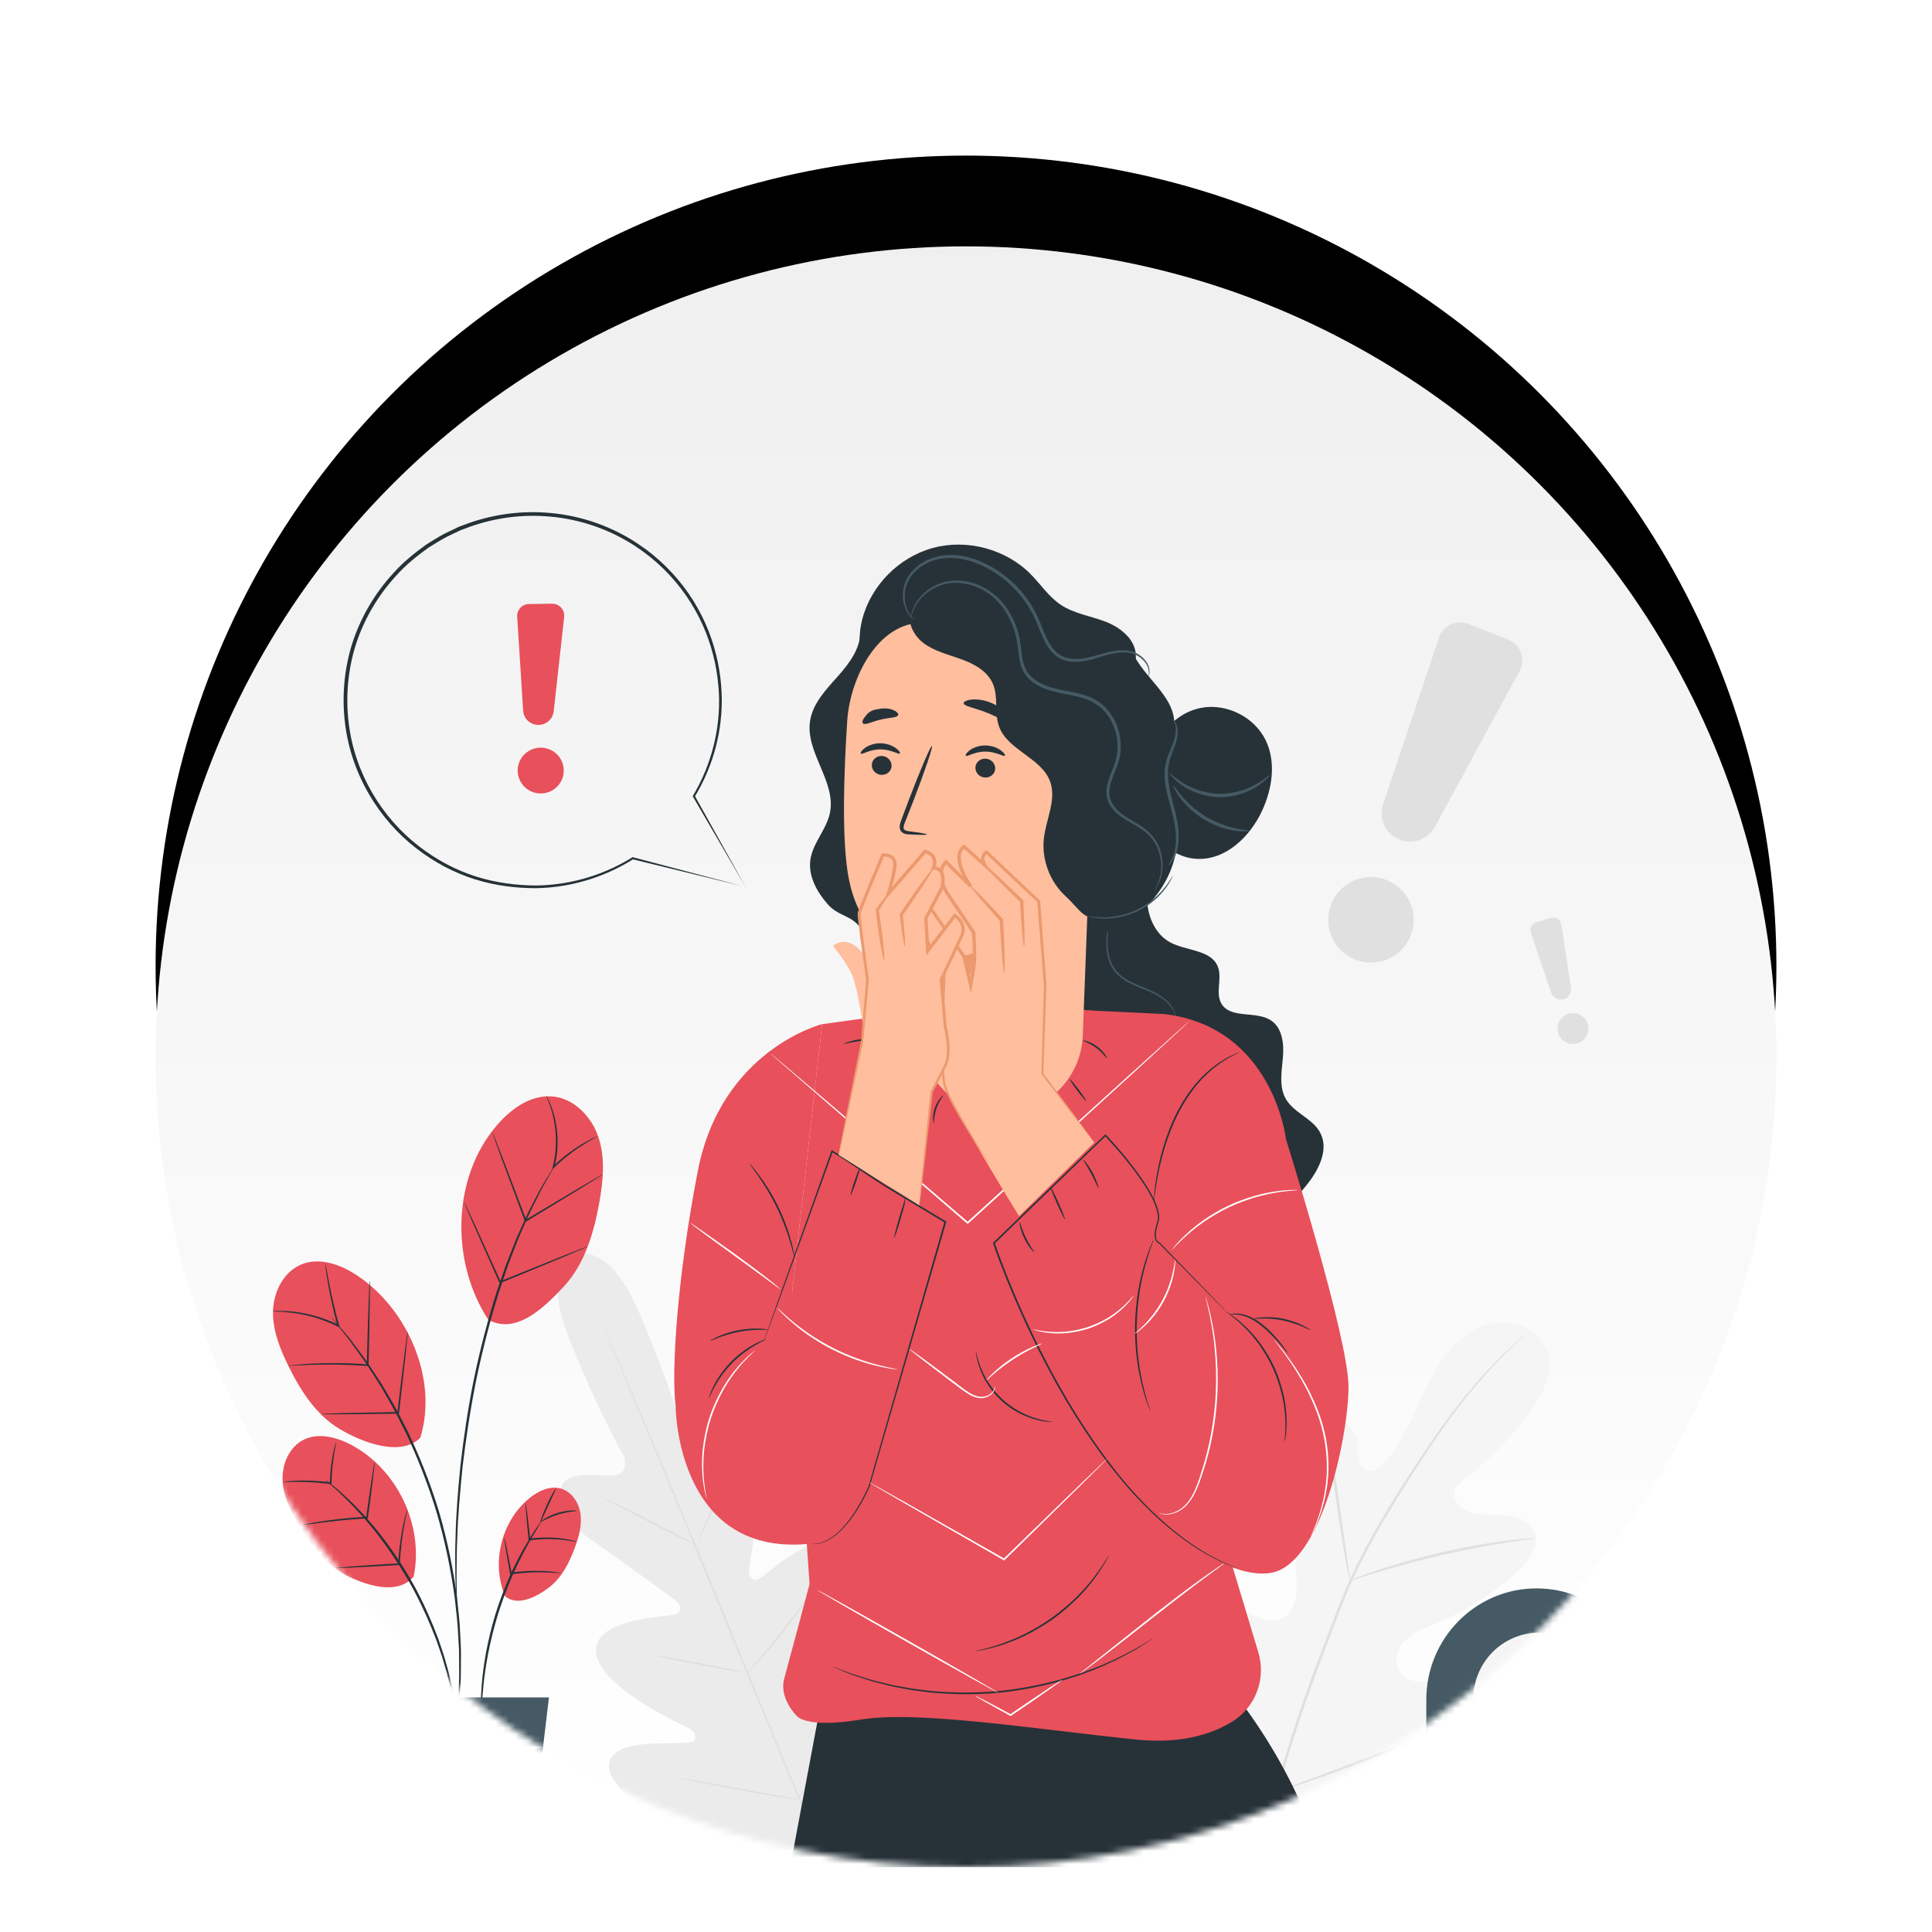 <?xml version="1.0" encoding="UTF-8"?>
<svg width="298px" height="298px" viewBox="0 0 298 298" version="1.1" xmlns="http://www.w3.org/2000/svg" xmlns:xlink="http://www.w3.org/1999/xlink">
    <title>check</title>
    <defs>
        <linearGradient x1="50%" y1="-8.609%" x2="50%" y2="97.602%" id="linearGradient-1">
            <stop stop-color="#EEEEEE" offset="0%"></stop>
            <stop stop-color="#FFFFFF" offset="100%"></stop>
        </linearGradient>
        <circle id="path-2" cx="125" cy="125" r="125"></circle>
        <filter x="-17.2%" y="-22.8%" width="134.4%" height="134.4%" filterUnits="objectBoundingBox" id="filter-4">
            <feOffset dx="0" dy="-14" in="SourceAlpha" result="shadowOffsetOuter1"></feOffset>
            <feGaussianBlur stdDeviation="12" in="shadowOffsetOuter1" result="shadowBlurOuter1"></feGaussianBlur>
            <feColorMatrix values="0 0 0 0 0   0 0 0 0 0   0 0 0 0 0  0 0 0 0.139 0" type="matrix" in="shadowBlurOuter1"></feColorMatrix>
        </filter>
    </defs>
    <g id="Page-1" stroke="none" stroke-width="1" fill="none" fill-rule="evenodd">
        <g id="Donate-rejection" transform="translate(-58, -74)">
            <g id="Group-3" transform="translate(30, 112)">
                <g id="check" transform="translate(52, 0)">
                    <mask id="mask-3" fill="white">
                        <use xlink:href="#path-2"></use>
                    </mask>
                    <g id="Mask">
                        <use fill="black" fill-opacity="1" filter="url(#filter-4)" xlink:href="#path-2"></use>
                        <use fill="url(#linearGradient-1)" fill-rule="evenodd" xlink:href="#path-2"></use>
                    </g>
                    <g id="sorry" mask="url(#mask-3)">
                        <g transform="translate(18, 41)">
                            <g id="Background_Complete" transform="translate(44, 17)">
                                <g id="Group" transform="translate(0, 97.365)" fill-rule="nonzero">
                                    <path d="M2.639,0.29 C2.639,0.29 -2.821,1.822 1.966,13.595 C6.753,25.364 10.263,31.29 10.263,31.29 C10.263,31.29 11.061,33.994 8.822,34.214 C6.583,34.433 1.801,33.241 0.59,35.855 C-0.667,38.564 1.138,41.378 5.058,44.047 C8.977,46.716 17.349,52.872 18.107,53.431 C18.85,53.979 19.528,55.266 18.027,55.661 C16.526,56.055 5.516,56.259 5.93,61.477 C6.339,66.696 18.481,72.333 19.797,72.977 C21.114,73.62 21.388,74.224 21.213,74.962 C21.039,75.7 17.334,75.421 14.202,75.606 C11.076,75.79 7.481,76.559 7.97,79.552 C8.458,82.545 15.354,89.33 33.225,92.642 L41.607,93.635 L46.788,86.92 C57,71.879 57.025,62.201 55.24,59.746 C53.455,57.297 50.383,59.312 48.055,61.408 C45.721,63.503 43.313,66.337 42.669,65.942 C42.021,65.548 41.787,64.925 42.256,63.538 C42.724,62.151 47.252,49.554 43.831,45.588 C40.411,41.627 32.522,49.315 31.191,50.103 C29.855,50.896 29.421,49.504 29.55,48.591 C29.685,47.659 31.191,37.372 32.054,32.707 C32.911,28.043 32.183,24.78 29.376,23.772 C26.668,22.799 24.145,27.04 22.42,28.477 C20.69,29.913 19.328,27.444 19.328,27.444 C19.328,27.444 17.583,20.784 12.582,9.1 C7.581,-2.583 2.544,0.32 2.544,0.32" id="Path" fill="#EBEBEB"></path>
                                    <path d="M40.575,92.178 C36.935,83.588 32.004,71.67 26.603,58.494 C21.203,45.319 16.307,33.396 12.712,24.785 C10.916,20.49 9.46,17.008 8.448,14.588 C7.95,13.396 7.561,12.463 7.291,11.814 C7.167,11.505 7.067,11.265 6.997,11.091 C6.932,10.926 6.907,10.841 6.907,10.841 C6.907,10.841 6.952,10.921 7.027,11.081 C7.102,11.25 7.212,11.49 7.346,11.794 C7.625,12.438 8.034,13.361 8.553,14.548 C9.595,16.938 11.081,20.41 12.901,24.71 C16.541,33.301 21.473,45.214 26.868,58.389 C32.268,71.57 37.169,83.493 40.76,92.104" id="Path" fill="#E0E0E0"></path>
                                    <path d="M7.212,37.791 C7.212,37.791 7.426,37.846 7.785,38 C8.149,38.15 8.668,38.384 9.301,38.679 C10.572,39.272 12.308,40.135 14.202,41.123 C16.062,42.106 17.743,42.989 19.044,43.678 C19.623,43.977 20.111,44.236 20.515,44.446 C20.864,44.625 21.054,44.735 21.044,44.75 C21.034,44.77 20.829,44.695 20.465,44.546 C20.101,44.396 19.583,44.161 18.949,43.862 C17.683,43.258 15.958,42.37 14.063,41.383 C12.198,40.415 10.508,39.542 9.201,38.868 C8.623,38.569 8.129,38.315 7.725,38.11 C7.376,37.925 7.192,37.816 7.197,37.801 L7.212,37.791 Z" id="Path" fill="#E0E0E0"></path>
                                    <path d="M21.667,44.256 C21.592,44.221 23.213,40.565 25.282,36.085 C27.351,31.605 29.087,28.003 29.161,28.038 C29.236,28.073 27.616,31.729 25.546,36.209 C23.477,40.689 21.742,44.291 21.667,44.256 Z" id="Path" fill="#E0E0E0"></path>
                                    <path d="M29.052,64.865 C29.052,64.865 29.176,64.675 29.436,64.371 C29.74,64.022 30.109,63.593 30.543,63.089 C31.48,62.006 32.767,60.51 34.128,58.803 C35.494,57.102 36.676,55.521 37.524,54.368 C37.917,53.835 38.257,53.376 38.531,53.007 C38.77,52.687 38.91,52.513 38.93,52.528 C38.945,52.538 38.835,52.732 38.626,53.071 C38.411,53.411 38.097,53.9 37.693,54.488 C36.885,55.671 35.723,57.277 34.357,58.983 C32.991,60.694 31.675,62.176 30.702,63.224 C30.214,63.747 29.81,64.161 29.525,64.446 C29.241,64.725 29.077,64.875 29.062,64.865 L29.052,64.865 Z" id="Path" fill="#E0E0E0"></path>
                                    <path d="M14.686,61.897 C14.686,61.897 14.896,61.897 15.26,61.951 C15.624,62.006 16.152,62.091 16.805,62.206 C18.107,62.43 19.902,62.765 21.886,63.144 C23.866,63.528 25.656,63.892 26.952,64.166 C27.601,64.306 28.119,64.421 28.478,64.511 C28.837,64.595 29.037,64.655 29.032,64.675 C29.032,64.695 28.822,64.675 28.458,64.62 C28.094,64.566 27.566,64.481 26.913,64.366 C25.611,64.141 23.816,63.807 21.832,63.428 C19.852,63.044 18.062,62.68 16.77,62.405 C16.122,62.266 15.604,62.151 15.245,62.061 C14.886,61.971 14.686,61.916 14.691,61.897 L14.686,61.897 Z" id="Path" fill="#E0E0E0"></path>
                                    <path d="M18.89,80.919 C18.89,80.919 19.154,80.929 19.623,80.999 C20.146,81.083 20.809,81.188 21.602,81.318 C23.273,81.597 25.576,82.006 28.119,82.47 C30.662,82.939 32.961,83.378 34.621,83.707 C35.409,83.872 36.068,84.007 36.586,84.117 C37.05,84.221 37.304,84.286 37.299,84.306 C37.299,84.326 37.035,84.296 36.566,84.226 C36.043,84.141 35.379,84.037 34.587,83.907 C32.916,83.628 30.612,83.219 28.064,82.755 C25.521,82.286 23.223,81.852 21.562,81.517 C20.774,81.353 20.116,81.218 19.598,81.108 C19.134,81.004 18.88,80.939 18.885,80.919 L18.89,80.919 Z" id="Path" fill="#E0E0E0"></path>
                                    <path d="M36.89,84.097 C36.89,84.097 37.045,83.857 37.359,83.458 C37.713,83.019 38.167,82.46 38.705,81.782 C39.842,80.37 41.408,78.409 43.078,76.204 C44.749,73.999 46.215,71.964 47.262,70.482 C47.765,69.779 48.179,69.19 48.508,68.731 C48.803,68.317 48.977,68.098 48.992,68.108 C49.007,68.118 48.867,68.362 48.603,68.796 C48.334,69.23 47.94,69.849 47.431,70.602 C46.424,72.114 44.983,74.174 43.313,76.384 C41.642,78.594 40.047,80.54 38.87,81.916 C38.276,82.605 37.793,83.159 37.449,83.533 C37.105,83.907 36.91,84.112 36.895,84.097 L36.89,84.097 Z" id="Path" fill="#E0E0E0"></path>
                                </g>
                                <g id="Group" transform="translate(92.198, 107.923)" fill-rule="nonzero">
                                    <path d="M15.259,81.575 C3.356,73.932 0.14,59.011 0.065,45.481 C0.055,43.221 -0.289,40.857 0.709,38.836 C1.706,36.816 4.154,35.364 6.208,36.237 C7.914,36.96 8.722,38.881 9.719,40.453 C11.05,42.548 12.975,44.249 15.204,45.297 C16.67,45.985 18.46,46.369 19.846,45.531 C21.746,44.384 21.871,41.685 21.771,39.445 C21.581,35.264 21.392,31.089 21.197,26.908 C21.098,24.668 20.998,22.378 21.611,20.218 C22.225,18.063 23.686,16.023 25.795,15.344 C27.904,14.661 30.592,15.788 31.125,17.968 C31.35,18.876 31.2,19.829 31.3,20.757 C31.399,21.685 31.873,22.698 32.766,22.922 C33.673,23.152 34.541,22.478 35.189,21.795 C37.413,19.44 38.869,16.462 40.22,13.503 C41.572,10.545 42.883,7.517 44.882,4.967 C46.887,2.413 49.714,0.343 52.915,0.034 C56.117,-0.276 59.617,1.575 60.554,4.693 C61.492,7.821 59.777,11.104 57.867,13.743 C55.04,17.659 51.649,21.156 47.839,24.089 C47.151,24.618 46.408,25.192 46.169,26.035 C45.74,27.552 47.216,28.978 48.712,29.412 C50.402,29.901 52.212,29.657 53.968,29.797 C55.723,29.931 57.647,30.63 58.375,32.256 C59.383,34.511 57.563,36.99 55.738,38.637 C52.088,41.939 47.874,44.598 43.342,46.464 C41.716,47.133 40.001,47.731 38.719,48.944 C37.433,50.156 36.71,52.201 37.577,53.753 C38.445,55.304 40.524,55.728 42.24,55.339 C43.955,54.95 45.461,53.952 47.086,53.264 C50.123,51.977 54.107,52.037 56.186,54.621 C57.553,56.322 57.762,58.756 57.189,60.867 C56.615,62.982 55.354,64.828 54.007,66.544 C49.295,72.535 43.162,77.449 36.111,80.208 C29.061,82.967 22.469,83.9 15.264,81.58" id="Path" fill="#F5F5F5"></path>
                                    <path d="M18.41,72.969 C20.13,66.075 22.638,58.672 25.53,51.019 C26.258,49.108 26.982,47.222 27.695,45.362 C28.408,43.506 29.116,41.665 29.918,39.909 C31.509,36.387 33.309,33.124 35.114,30.076 C36.919,27.028 38.739,24.204 40.465,21.575 C42.195,18.946 43.855,16.531 45.461,14.391 C48.662,10.101 51.644,6.948 53.783,4.868 C54.85,3.825 55.703,3.042 56.291,2.518 C56.575,2.269 56.795,2.074 56.959,1.929 C57.114,1.8 57.194,1.735 57.199,1.739 C57.204,1.745 57.134,1.82 56.989,1.959 C56.83,2.114 56.615,2.318 56.346,2.578 C55.778,3.122 54.945,3.92 53.898,4.977 C51.798,7.088 48.857,10.261 45.7,14.561 C44.115,16.706 42.474,19.126 40.759,21.76 C39.048,24.394 37.238,27.222 35.448,30.266 C33.658,33.309 31.873,36.566 30.292,40.068 C29.495,41.815 28.797,43.64 28.083,45.501 C27.375,47.362 26.652,49.248 25.924,51.159 C23.032,58.806 20.519,66.185 18.784,73.054" id="Path" fill="#E0E0E0"></path>
                                    <path d="M30.038,39.884 C30.008,39.889 29.918,39.55 29.784,38.936 C29.639,38.322 29.465,37.424 29.265,36.312 C28.861,34.092 28.408,31.004 27.919,27.602 C27.43,24.194 26.932,21.126 26.498,18.916 C26.283,17.814 26.099,16.921 25.964,16.302 C25.835,15.683 25.775,15.339 25.8,15.334 C25.83,15.329 25.939,15.658 26.119,16.262 C26.303,16.866 26.528,17.754 26.782,18.851 C27.296,21.051 27.839,24.129 28.328,27.537 C28.802,30.899 29.23,33.937 29.554,36.257 C29.709,37.305 29.839,38.188 29.943,38.896 C30.033,39.52 30.068,39.869 30.043,39.874 L30.038,39.884 Z" id="Path" fill="#E0E0E0"></path>
                                    <path d="M58.65,33.364 C58.65,33.394 58.246,33.458 57.508,33.548 C56.77,33.643 55.703,33.773 54.391,33.982 C51.764,34.371 48.148,35.035 44.199,35.943 C40.245,36.856 36.705,37.839 34.162,38.622 C32.885,39.006 31.863,39.34 31.155,39.57 C30.447,39.799 30.053,39.919 30.043,39.889 C30.033,39.859 30.412,39.694 31.105,39.415 C31.798,39.141 32.811,38.756 34.077,38.337 C36.605,37.479 40.145,36.452 44.11,35.534 C48.074,34.626 51.709,34.002 54.356,33.688 C55.678,33.518 56.755,33.433 57.498,33.389 C58.241,33.349 58.655,33.339 58.655,33.369 L58.65,33.364 Z" id="Path" fill="#E0E0E0"></path>
                                    <path d="M18.744,72.421 C18.744,72.421 18.659,72.311 18.535,72.077 C18.39,71.797 18.216,71.463 18.001,71.054 C17.542,70.161 16.909,68.854 16.151,67.232 C14.63,63.985 12.671,59.43 10.576,54.376 C8.482,49.323 6.567,44.753 5.116,41.48 C4.408,39.889 3.82,38.577 3.386,37.604 C3.202,37.18 3.047,36.831 2.922,36.546 C2.823,36.302 2.773,36.172 2.788,36.167 C2.803,36.162 2.873,36.282 2.997,36.511 C3.142,36.786 3.316,37.125 3.531,37.534 C3.99,38.427 4.623,39.734 5.381,41.356 C6.902,44.603 8.861,49.158 10.955,54.212 C13.05,59.265 14.964,63.83 16.415,67.108 C17.129,68.699 17.712,70.011 18.146,70.984 C18.33,71.408 18.485,71.757 18.609,72.042 C18.709,72.286 18.759,72.416 18.744,72.421 Z" id="Path" fill="#E0E0E0"></path>
                                    <path d="M56.555,58.567 C56.555,58.567 56.431,58.642 56.181,58.737 C55.887,58.846 55.523,58.986 55.084,59.156 C54.072,59.53 52.701,60.034 51.036,60.647 C47.615,61.909 42.918,63.7 37.722,65.691 C32.526,67.681 27.804,69.432 24.359,70.625 C22.638,71.218 21.237,71.687 20.265,71.992 C19.816,72.131 19.442,72.241 19.143,72.336 C18.884,72.411 18.749,72.441 18.744,72.426 C18.744,72.411 18.869,72.351 19.118,72.251 C19.412,72.141 19.776,72.002 20.215,71.837 C21.227,71.463 22.599,70.959 24.264,70.345 C27.685,69.088 32.387,67.292 37.577,65.302 C42.768,63.311 47.49,61.56 50.936,60.368 C52.656,59.774 54.057,59.305 55.03,59.001 C55.478,58.861 55.852,58.751 56.152,58.657 C56.411,58.582 56.545,58.552 56.55,58.567 L56.555,58.567 Z" id="Path" fill="#E0E0E0"></path>
                                </g>
                                <g id="Group" transform="translate(118.865, 0)" fill="#E0E0E0" fill-rule="nonzero">
                                    <path d="M17.099,2.349 L8.463,28.027 C7.755,30.127 8.727,32.422 10.722,33.38 L10.722,33.38 C12.826,34.392 15.354,33.574 16.471,31.519 L29.52,7.498 C30.507,5.677 29.68,3.407 27.755,2.649 L21.617,0.239 C19.787,-0.479 17.727,0.479 17.099,2.344 L17.099,2.349 Z" id="Path"></path>
                                    <path d="M11.604,50.172 C9.236,52.941 5.072,53.26 2.305,50.89 C-0.463,48.52 -0.782,44.35 1.587,41.586 C3.955,38.817 8.124,38.498 10.886,40.868 C13.653,43.237 13.973,47.408 11.604,50.172 Z" id="Path"></path>
                                </g>
                                <g id="Group" transform="translate(150.058, 45.539)" fill="#E0E0E0" fill-rule="nonzero">
                                    <path d="M0.067,2.288 L3.193,11.562 C3.447,12.32 4.23,12.769 5.013,12.61 L5.013,12.61 C5.841,12.44 6.389,11.652 6.26,10.819 L4.764,1.056 C4.649,0.317 3.916,-0.157 3.198,0.048 L0.904,0.696 C0.221,0.891 -0.163,1.614 0.067,2.293 L0.067,2.288 Z" id="Path"></path>
                                    <path d="M8.937,17.244 C8.862,18.556 7.731,19.564 6.419,19.484 C5.108,19.409 4.1,18.277 4.18,16.965 C4.255,15.653 5.387,14.645 6.698,14.725 C8.01,14.8 9.017,15.932 8.937,17.244 Z" id="Path"></path>
                                </g>
                            </g>
                            <g id="Group" transform="translate(62, 5)">
                                <g transform="translate(55.03, 47.788)" fill-rule="nonzero" id="Path">
                                    <path d="M19.084,0 C18.422,2.395 17.755,4.84 17.92,7.319 C18.086,9.794 19.24,12.348 21.427,13.546 C23.936,14.918 27.769,14.668 28.817,17.323 C29.535,19.134 28.371,21.394 29.389,23.055 C30.834,25.415 34.742,24.073 37.04,25.625 C38.816,26.827 39.042,29.327 38.841,31.457 C38.64,33.587 38.239,35.887 39.313,37.738 C40.552,39.879 43.407,40.712 44.585,42.887 C46.035,45.562 44.31,48.819 42.373,51.169 C40.442,53.519 38.104,56.029 38.269,59.062 L2.253,60.16 L0,3.158 L19.074,0.005 L19.084,0 Z" fill="#263238"></path>
                                    <path d="M22.315,25.051 C22.29,25.056 22.25,24.776 22.054,24.317 C21.854,23.863 21.457,23.245 20.78,22.661 C20.103,22.077 19.175,21.533 18.076,21.079 C16.982,20.61 15.718,20.196 14.519,19.458 C13.922,19.089 13.385,18.645 12.964,18.126 C12.542,17.612 12.236,17.033 12.036,16.464 C11.639,15.312 11.594,14.204 11.629,13.301 C11.669,12.393 11.785,11.67 11.88,11.171 C11.925,10.921 11.97,10.732 12.001,10.602 C12.031,10.472 12.056,10.408 12.061,10.408 C12.081,10.408 12.041,10.687 11.975,11.186 C11.915,11.685 11.825,12.408 11.81,13.301 C11.795,14.194 11.865,15.272 12.256,16.38 C12.457,16.928 12.753,17.472 13.159,17.961 C13.561,18.45 14.078,18.874 14.654,19.233 C15.813,19.947 17.073,20.371 18.171,20.855 C19.28,21.324 20.223,21.903 20.906,22.521 C21.588,23.14 21.979,23.799 22.15,24.278 C22.235,24.517 22.285,24.712 22.3,24.846 C22.32,24.981 22.325,25.046 22.32,25.051 L22.315,25.051 Z" fill="#455A64"></path>
                                </g>
                                <g transform="translate(0, 70.269)" id="Path">
                                    <path d="M22.053,111.419 L17.874,133.731 L100.132,133.731 C100.132,133.731 97.312,120.529 85.603,105.911 L22.053,111.419 Z" fill="#263238" fill-rule="nonzero"></path>
                                    <path d="M20.869,90.06 L17.919,47.388 L22.806,3.707 L49.516,0 L69.057,2.15 L82.387,46.983 L85.979,86.937 C85.979,86.937 87.886,93.243 90.093,100.603 C91.322,104.694 89.652,109.119 85.979,111.339 C82.803,113.26 78.057,114.752 71.194,114.043 C55.366,112.402 37.42,109.528 28.756,110.965 C20.092,112.402 18.853,110.351 18.853,110.351 C18.853,110.351 16.118,107.682 16.971,104.609 C17.824,101.531 20.869,90.065 20.869,90.065 L20.869,90.06 Z" fill="#E8505B" fill-rule="nonzero"></path>
                                    <path d="M85.101,86.678 C85.101,86.678 85.031,86.747 84.875,86.867 C84.7,86.997 84.474,87.162 84.203,87.361 C83.591,87.81 82.753,88.424 81.73,89.177 C79.643,90.719 76.803,92.899 73.693,95.344 C70.582,97.789 67.768,100.009 65.706,101.58 C64.677,102.369 63.834,102.997 63.247,103.426 C62.972,103.626 62.746,103.786 62.57,103.915 C62.415,104.025 62.329,104.08 62.324,104.07 C62.319,104.065 62.395,103.995 62.54,103.87 C62.711,103.731 62.926,103.556 63.187,103.347 C63.784,102.873 64.597,102.229 65.59,101.436 C67.647,99.804 70.442,97.589 73.532,95.139 C76.643,92.695 79.507,90.534 81.619,89.028 C82.678,88.274 83.541,87.675 84.148,87.276 C84.434,87.092 84.665,86.942 84.85,86.817 C85.011,86.718 85.101,86.668 85.106,86.673 L85.101,86.678 Z" fill="#FFFFFF" fill-rule="nonzero"></path>
                                    <path d="M63.538,15.551 C63.478,15.596 62.866,14.873 62.159,13.94 C61.456,13.007 60.935,12.219 60.99,12.174 C61.045,12.129 61.662,12.852 62.369,13.785 C63.072,14.718 63.594,15.506 63.538,15.551 Z" fill="#263238" fill-rule="nonzero"></path>
                                    <path d="M66.754,8.976 C66.689,9.021 66.122,8.117 65.079,7.359 C64.05,6.586 63.017,6.306 63.042,6.227 C63.042,6.162 64.156,6.341 65.239,7.15 C66.328,7.948 66.82,8.956 66.754,8.976 L66.754,8.976 Z" fill="#263238" fill-rule="nonzero"></path>
                                    <path d="M41.474,14.708 C41.534,14.758 40.832,15.531 40.44,16.714 C40.029,17.891 40.119,18.929 40.039,18.934 C39.979,18.954 39.763,17.876 40.195,16.634 C40.611,15.387 41.439,14.658 41.474,14.708 L41.474,14.708 Z" fill="#263238" fill-rule="nonzero"></path>
                                    <path d="M31.3,5.977 C31.3,6.052 30.141,6.077 28.736,6.281 C27.331,6.481 26.217,6.785 26.192,6.71 C26.167,6.646 27.266,6.227 28.701,6.022 C30.131,5.812 31.305,5.907 31.3,5.972 L31.3,5.977 Z" fill="#263238" fill-rule="nonzero"></path>
                                    <g opacity="0.3" transform="translate(21.13, 25.292)">
                                        <path d="M0,61.001 C6.893,58.182 11.529,51.572 14.313,44.697 C17.098,37.821 18.412,30.442 20.941,23.467 C21.678,21.432 22.973,19.097 25.15,19.032 C26.931,18.977 28.311,20.519 29.334,21.976 C34.17,28.846 37.226,36.759 40.943,44.287 C44.661,51.811 49.286,59.23 56.265,63.94 C57.554,64.808 58.979,65.596 60.529,65.686 C62.085,65.776 63.785,64.973 64.282,63.506 C64.488,62.907 64.478,62.259 64.463,61.625 C64.392,57.863 64.322,54.096 64.257,50.334 C64.182,46.268 64.086,42.092 62.541,38.325 C60.283,32.827 55.307,29.001 50.731,25.184 C44.716,20.165 39.022,14.681 34.466,8.32 C32.846,6.06 31.336,3.65 29.138,1.939 C26.941,0.228 23.825,-0.655 21.322,0.572 C18.533,1.939 17.474,5.282 16.671,8.265 C12.111,25.249 6.979,42.082 1.294,58.731"></path>
                                    </g>
                                    <path d="M20.443,83.894 C25.485,83.465 29.353,77.922 30.733,73.077 L41.81,34.211 L24.898,22.935 L18.155,45.282 L22.806,3.697 C22.806,3.697 7.279,7.609 3.641,26.318 C0.556,42.189 -0.508,56.957 0.22,62.734 C0.22,62.734 0.33,85.605 20.448,83.889 L20.443,83.894 Z" fill="#E8505B" fill-rule="nonzero"></path>
                                    <path d="M49.305,37.479 C49.305,37.479 56.996,56.837 64.592,68.068 C71.851,78.805 84.128,89.616 92.005,88.339 C99.886,87.057 104,67.085 104,59.621 C104,52.157 94.362,21.469 94.362,21.469 C94.362,21.469 92.431,4.216 75.654,2.15 L63.844,1.577 L81.78,45.711 L74.24,36.761 C74.24,36.761 75.208,34.356 73.999,31.706 C72.79,29.057 64.803,22.322 64.803,22.322 L49.315,37.484 L49.305,37.479 Z" fill="#E8505B" fill-rule="nonzero"></path>
                                    <path d="M18.567,39.754 C18.567,39.754 18.481,39.54 18.381,39.14 C18.281,38.741 18.125,38.163 17.919,37.459 C17.508,36.047 16.836,34.121 15.863,32.096 C14.889,30.07 13.806,28.344 12.963,27.136 C12.541,26.533 12.19,26.049 11.939,25.719 C11.693,25.39 11.563,25.201 11.573,25.191 C11.588,25.181 11.744,25.345 12.02,25.66 C12.295,25.969 12.672,26.438 13.113,27.032 C14.001,28.219 15.12,29.945 16.098,31.986 C17.077,34.026 17.724,35.977 18.095,37.409 C18.281,38.128 18.411,38.711 18.476,39.12 C18.547,39.53 18.582,39.754 18.562,39.759 L18.567,39.754 Z" fill="#263238" fill-rule="nonzero"></path>
                                    <path d="M73.472,63.508 C73.472,63.508 73.422,63.423 73.357,63.253 C73.281,63.054 73.186,62.809 73.071,62.51 C72.945,62.186 72.805,61.786 72.664,61.317 C72.524,60.848 72.343,60.315 72.203,59.711 C72.047,59.112 71.882,58.454 71.751,57.74 C71.596,57.027 71.49,56.258 71.37,55.45 C71.169,53.824 71.044,52.028 71.069,50.137 C71.109,48.246 71.3,46.455 71.561,44.838 C71.711,44.035 71.841,43.266 72.027,42.563 C72.183,41.85 72.373,41.201 72.549,40.607 C72.709,40.009 72.91,39.485 73.071,39.021 C73.226,38.557 73.382,38.163 73.522,37.843 C73.648,37.549 73.753,37.304 73.833,37.11 C73.908,36.945 73.949,36.855 73.959,36.86 C73.969,36.86 73.939,36.955 73.883,37.13 C73.813,37.329 73.723,37.574 73.617,37.878 C73.497,38.202 73.352,38.597 73.211,39.066 C73.066,39.535 72.88,40.058 72.729,40.657 C72.564,41.251 72.388,41.899 72.238,42.608 C72.062,43.311 71.942,44.075 71.796,44.873 C71.55,46.48 71.37,48.261 71.325,50.142 C71.3,52.018 71.415,53.804 71.601,55.42 C71.716,56.223 71.811,56.992 71.957,57.7 C72.077,58.414 72.233,59.072 72.373,59.671 C72.499,60.275 72.669,60.804 72.795,61.278 C72.92,61.752 73.046,62.151 73.156,62.48 C73.251,62.784 73.331,63.039 73.392,63.238 C73.442,63.413 73.467,63.508 73.457,63.508 L73.472,63.508 Z" fill="#263238" fill-rule="nonzero"></path>
                                    <path d="M94.167,68.068 C94.167,68.068 94.157,67.983 94.167,67.828 C94.177,67.644 94.192,67.424 94.212,67.155 C94.242,66.865 94.267,66.506 94.262,66.092 C94.262,65.678 94.292,65.204 94.247,64.685 C94.232,64.426 94.217,64.151 94.202,63.867 C94.182,63.583 94.132,63.288 94.102,62.984 C94.046,62.37 93.901,61.732 93.77,61.058 C93.459,59.716 93.003,58.264 92.356,56.812 C91.688,55.365 90.896,54.068 90.093,52.946 C89.672,52.402 89.28,51.873 88.859,51.424 C88.653,51.199 88.463,50.965 88.262,50.765 C88.061,50.566 87.866,50.376 87.675,50.192 C87.314,49.812 86.937,49.523 86.626,49.249 C86.315,48.969 86.029,48.755 85.794,48.58 C85.583,48.415 85.402,48.281 85.257,48.171 C85.136,48.076 85.076,48.021 85.081,48.011 C85.081,48.001 85.156,48.041 85.287,48.126 C85.442,48.226 85.628,48.35 85.854,48.5 C86.1,48.66 86.401,48.864 86.722,49.139 C87.043,49.403 87.434,49.688 87.805,50.062 C87.996,50.241 88.202,50.431 88.407,50.631 C88.613,50.83 88.809,51.06 89.019,51.284 C89.456,51.728 89.852,52.262 90.289,52.806 C91.111,53.933 91.924,55.246 92.597,56.707 C93.254,58.179 93.705,59.651 94.011,61.008 C94.137,61.692 94.272,62.34 94.322,62.959 C94.352,63.268 94.398,63.563 94.413,63.852 C94.423,64.136 94.433,64.416 94.443,64.68 C94.478,65.204 94.433,65.683 94.423,66.102 C94.413,66.521 94.373,66.875 94.332,67.17 C94.297,67.434 94.262,67.659 94.237,67.838 C94.212,67.993 94.197,68.073 94.187,68.068 L94.167,68.068 Z" fill="#263238" fill-rule="nonzero"></path>
                                    <path d="M94.648,54.442 C94.618,54.467 94.217,53.983 93.555,53.215 C92.887,52.457 91.969,51.394 90.785,50.411 C89.611,49.418 88.352,48.765 87.369,48.585 C86.386,48.385 85.753,48.535 85.748,48.475 C85.748,48.455 85.899,48.425 86.185,48.38 C86.325,48.35 86.501,48.341 86.707,48.35 C86.812,48.35 86.922,48.35 87.038,48.35 C87.153,48.37 87.279,48.385 87.404,48.405 C88.437,48.545 89.762,49.204 90.956,50.211 C92.16,51.214 93.068,52.307 93.7,53.1 C94.016,53.499 94.257,53.834 94.418,54.068 C94.578,54.303 94.663,54.437 94.648,54.447 L94.648,54.442 Z" fill="#263238" fill-rule="nonzero"></path>
                                    <path d="M98.17,50.89 C98.13,50.98 96.319,49.892 93.821,49.383 C91.317,48.869 89.23,49.259 89.225,49.164 C89.22,49.134 89.727,49.004 90.575,48.934 C91.418,48.859 92.602,48.874 93.871,49.129 C95.14,49.388 96.239,49.822 96.996,50.196 C97.754,50.571 98.185,50.865 98.17,50.89 L98.17,50.89 Z" fill="#263238" fill-rule="nonzero"></path>
                                    <path d="M87.223,8.008 C87.223,8.008 87.143,8.068 86.978,8.152 C86.787,8.247 86.546,8.372 86.25,8.522 C86.09,8.601 85.914,8.686 85.723,8.781 C85.538,8.886 85.342,9.016 85.131,9.145 C84.71,9.415 84.208,9.689 83.727,10.093 C83.476,10.288 83.215,10.487 82.944,10.692 C82.683,10.916 82.432,11.166 82.156,11.415 C81.594,11.894 81.103,12.518 80.541,13.127 C79.502,14.419 78.499,15.956 77.641,17.667 C75.935,21.109 75.092,24.512 74.616,26.972 C74.48,27.585 74.41,28.149 74.325,28.643 C74.24,29.137 74.179,29.561 74.139,29.91 C74.094,30.235 74.054,30.499 74.024,30.714 C73.994,30.898 73.974,30.993 73.969,30.993 C73.959,30.993 73.964,30.893 73.969,30.709 C73.984,30.494 74.009,30.225 74.034,29.9 C74.064,29.551 74.104,29.117 74.179,28.623 C74.25,28.129 74.31,27.56 74.435,26.942 C74.872,24.462 75.689,21.03 77.41,17.552 C78.278,15.826 79.297,14.279 80.36,12.977 C80.937,12.363 81.439,11.74 82.016,11.261 C82.297,11.011 82.553,10.762 82.819,10.537 C83.094,10.333 83.365,10.133 83.621,9.944 C84.118,9.544 84.63,9.28 85.061,9.016 C85.282,8.891 85.477,8.761 85.673,8.666 C85.869,8.581 86.049,8.497 86.215,8.427 C86.521,8.297 86.767,8.187 86.962,8.102 C87.133,8.033 87.228,7.998 87.228,8.008 L87.223,8.008 Z" fill="#263238" fill-rule="nonzero"></path>
                                    <path d="M13.821,52.621 C13.821,52.621 13.831,52.571 13.861,52.482 C13.896,52.382 13.941,52.242 14.001,52.067 C14.132,51.693 14.317,51.159 14.558,50.466 C15.055,49.059 15.777,47.018 16.685,44.439 C18.532,39.265 21.145,31.936 24.236,23.275 L24.281,23.14 L24.406,23.21 C27.141,24.781 29.8,26.777 32.714,28.588 C35.664,30.364 38.73,32.21 41.875,34.106 L41.961,34.156 L41.936,34.251 C41.76,34.87 41.564,35.533 41.374,36.202 C36.858,51.793 32.815,65.763 30.121,75.063 L30.121,75.063 C30.121,75.063 30.121,75.073 30.121,75.073 C28.405,78.87 26.313,81.589 24.406,82.881 C23.463,83.529 22.59,83.804 21.998,83.874 C21.702,83.904 21.476,83.914 21.321,83.899 C21.17,83.894 21.09,83.884 21.09,83.884 C21.09,83.884 21.17,83.879 21.321,83.874 C21.471,83.879 21.697,83.864 21.988,83.824 C22.57,83.739 23.423,83.46 24.351,82.801 C26.217,81.504 28.274,78.78 29.96,75.003 L29.96,75.013 C32.629,65.708 36.643,51.728 41.123,36.127 C41.313,35.458 41.509,34.795 41.685,34.176 L41.74,34.321 C38.594,32.425 35.534,30.579 32.584,28.798 C29.654,26.972 27.005,24.976 24.291,23.409 L24.462,23.35 C21.336,31.996 18.687,39.315 16.821,44.484 C15.883,47.053 15.14,49.089 14.628,50.486 C14.372,51.174 14.177,51.703 14.036,52.072 C13.971,52.247 13.921,52.377 13.881,52.482 C13.846,52.571 13.826,52.616 13.821,52.616 L13.821,52.621 Z" fill="#263238" fill-rule="nonzero"></path>
                                    <path d="M14.227,52.287 C14.247,52.332 13.56,52.606 12.536,53.19 C11.513,53.774 10.168,54.712 8.909,55.999 C7.655,57.286 6.747,58.653 6.195,59.686 C5.638,60.724 5.382,61.412 5.337,61.392 C5.322,61.387 5.372,61.213 5.477,60.893 C5.583,60.579 5.768,60.135 6.029,59.596 C6.551,58.528 7.449,57.122 8.723,55.809 C10.003,54.502 11.387,53.569 12.451,53.02 C12.983,52.746 13.424,52.546 13.735,52.437 C14.046,52.322 14.222,52.262 14.232,52.282 L14.227,52.287 Z" fill="#263238" fill-rule="nonzero"></path>
                                    <path d="M14.413,50.815 C14.413,50.855 13.896,50.83 13.068,50.845 C12.24,50.86 11.101,50.94 9.867,51.179 C8.633,51.424 7.544,51.778 6.777,52.077 C6.004,52.377 5.543,52.596 5.523,52.556 C5.508,52.531 5.944,52.252 6.707,51.908 C7.464,51.564 8.563,51.174 9.817,50.925 C11.071,50.68 12.235,50.626 13.068,50.66 C13.906,50.69 14.413,50.785 14.413,50.815 Z" fill="#263238" fill-rule="nonzero"></path>
                                    <path d="M86.752,87.606 C86.752,87.606 86.651,87.571 86.456,87.496 C86.25,87.416 85.964,87.296 85.588,87.147 C85.212,86.982 84.725,86.827 84.193,86.543 C83.656,86.269 83.039,85.954 82.342,85.605 C79.613,84.098 75.895,81.449 72.037,77.423 C68.149,73.431 64.171,68.073 60.423,61.752 C56.685,55.42 53.153,48.126 50.143,40.198 C49.807,39.305 49.481,38.412 49.18,37.519 L49.155,37.444 L49.215,37.389 C55.376,31.437 61.206,25.809 66.428,20.77 L66.513,20.685 L66.594,20.77 C69.172,23.559 71.44,26.333 73.156,29.147 C73.577,29.855 73.959,30.569 74.265,31.297 C74.561,32.026 74.801,32.779 74.796,33.552 C74.796,33.942 74.666,34.321 74.561,34.655 C74.45,34.999 74.375,35.344 74.32,35.688 C74.275,36.032 74.26,36.376 74.33,36.696 C74.385,37.01 74.586,37.319 74.857,37.389 L74.887,37.399 L74.902,37.414 C78.198,40.817 80.822,43.526 82.628,45.392 C83.521,46.32 84.208,47.038 84.685,47.532 C84.911,47.772 85.086,47.956 85.212,48.086 C85.327,48.211 85.382,48.281 85.382,48.281 C85.382,48.281 85.317,48.226 85.192,48.101 C85.061,47.971 84.885,47.797 84.65,47.562 C84.168,47.078 83.466,46.37 82.563,45.452 C80.741,43.596 78.098,40.907 74.781,37.529 L74.827,37.554 C74.43,37.444 74.23,37.075 74.154,36.731 C74.079,36.376 74.094,36.017 74.139,35.658 C74.194,35.304 74.275,34.944 74.38,34.595 C74.49,34.236 74.601,33.907 74.601,33.542 C74.601,32.814 74.37,32.081 74.074,31.362 C73.773,30.644 73.392,29.94 72.975,29.242 C71.265,26.453 68.992,23.689 66.418,20.92 L66.584,20.92 C61.371,25.969 55.546,31.602 49.391,37.564 L49.426,37.429 C49.727,38.312 50.053,39.205 50.384,40.098 C53.384,48.011 56.906,55.3 60.629,61.622 C64.361,67.938 68.31,73.292 72.168,77.288 C76,81.314 79.683,83.978 82.387,85.505 C83.074,85.864 83.686,86.184 84.218,86.463 C84.745,86.752 85.227,86.912 85.598,87.087 C85.969,87.246 86.25,87.371 86.456,87.461 C86.646,87.546 86.747,87.596 86.747,87.596 L86.752,87.606 Z" fill="#263238" fill-rule="nonzero"></path>
                                    <path d="M58.311,65.069 C58.311,65.069 58.065,65.084 57.628,65.044 C57.192,65.004 56.56,64.905 55.792,64.7 C54.272,64.306 52.215,63.398 50.434,61.752 C48.653,60.11 47.585,58.134 47.078,56.658 C46.817,55.914 46.671,55.295 46.596,54.866 C46.521,54.432 46.506,54.193 46.521,54.193 C46.571,54.183 46.697,55.151 47.253,56.598 C47.8,58.04 48.874,59.955 50.615,61.562 C52.361,63.168 54.362,64.086 55.847,64.521 C57.343,64.965 58.321,65.014 58.316,65.064 L58.311,65.069 Z" fill="#263238" fill-rule="nonzero"></path>
                                    <path d="M73.959,98.382 C73.959,98.382 73.923,98.412 73.853,98.462 C73.768,98.517 73.658,98.592 73.527,98.677 C73.221,98.871 72.795,99.146 72.253,99.49 C71.972,99.665 71.666,99.859 71.33,100.074 C70.989,100.278 70.597,100.473 70.191,100.697 C69.368,101.131 68.45,101.67 67.371,102.129 C66.835,102.374 66.278,102.628 65.696,102.893 C65.109,103.152 64.477,103.367 63.834,103.621 C62.555,104.15 61.135,104.554 59.655,105.018 C56.66,105.841 53.304,106.52 49.732,106.859 C46.155,107.158 42.728,107.079 39.638,106.799 C38.098,106.605 36.628,106.455 35.273,106.161 C34.596,106.026 33.933,105.926 33.311,105.771 C32.689,105.612 32.097,105.462 31.525,105.317 C30.382,105.058 29.383,104.684 28.495,104.404 C28.054,104.255 27.637,104.13 27.266,103.99 C26.9,103.841 26.559,103.706 26.253,103.581 C25.661,103.337 25.194,103.147 24.858,103.007 C24.712,102.942 24.592,102.893 24.497,102.853 C24.416,102.818 24.376,102.798 24.376,102.793 C24.376,102.793 24.421,102.803 24.507,102.828 C24.602,102.863 24.727,102.908 24.878,102.957 C25.219,103.087 25.691,103.262 26.293,103.486 C26.599,103.601 26.94,103.731 27.311,103.875 C27.687,104.005 28.104,104.125 28.545,104.265 C29.433,104.529 30.432,104.888 31.581,105.138 C32.147,105.277 32.744,105.422 33.362,105.577 C33.984,105.726 34.641,105.816 35.318,105.946 C36.668,106.23 38.128,106.37 39.663,106.56 C42.743,106.829 46.155,106.899 49.712,106.6 C53.269,106.265 56.61,105.597 59.59,104.788 C61.065,104.334 62.485,103.935 63.759,103.421 C64.401,103.172 65.033,102.967 65.615,102.713 C66.197,102.454 66.759,102.204 67.291,101.97 C68.375,101.526 69.293,100.997 70.121,100.578 C70.532,100.363 70.918,100.173 71.265,99.974 C71.606,99.769 71.917,99.585 72.198,99.415 C72.745,99.091 73.181,98.831 73.492,98.647 C73.632,98.567 73.743,98.502 73.833,98.452 C73.908,98.407 73.954,98.387 73.954,98.392 L73.959,98.382 Z" fill="#263238" fill-rule="nonzero"></path>
                                    <path d="M67.07,85.575 C67.07,85.575 67.04,85.665 66.96,85.819 C66.865,85.999 66.739,86.224 66.594,86.493 C66.438,86.787 66.233,87.142 65.972,87.536 C65.711,87.93 65.435,88.394 65.069,88.868 C64.893,89.107 64.707,89.362 64.512,89.621 C64.316,89.881 64.09,90.135 63.87,90.405 C63.433,90.953 62.911,91.492 62.369,92.071 C61.256,93.189 59.951,94.346 58.476,95.419 C56.986,96.476 55.476,97.345 54.056,98.038 C53.334,98.367 52.657,98.692 51.994,98.926 C51.342,99.196 50.72,99.395 50.148,99.575 C49.581,99.769 49.055,99.884 48.593,100.009 C48.136,100.134 47.735,100.213 47.404,100.268 C47.098,100.323 46.847,100.363 46.646,100.403 C46.471,100.433 46.381,100.443 46.381,100.433 C46.381,100.423 46.466,100.398 46.636,100.353 C46.837,100.303 47.083,100.243 47.384,100.173 C47.71,100.104 48.106,100.009 48.558,99.869 C49.009,99.734 49.536,99.61 50.093,99.4 C50.655,99.211 51.272,99.001 51.914,98.727 C52.566,98.482 53.239,98.153 53.951,97.824 C55.356,97.12 56.851,96.252 58.326,95.204 C59.791,94.142 61.09,93.004 62.204,91.901 C62.746,91.333 63.268,90.804 63.709,90.265 C63.935,90 64.161,89.751 64.361,89.497 C64.557,89.242 64.748,88.993 64.928,88.758 C65.299,88.294 65.585,87.84 65.856,87.456 C66.132,87.072 66.343,86.728 66.513,86.443 C66.679,86.184 66.809,85.969 66.92,85.795 C67.015,85.65 67.07,85.575 67.075,85.575 L67.07,85.575 Z" fill="#263238" fill-rule="nonzero"></path>
                                    <path d="M55.491,38.856 C55.446,38.901 54.608,38.043 53.981,36.721 C53.344,35.403 53.204,34.216 53.269,34.211 C53.344,34.196 53.6,35.329 54.217,36.611 C54.824,37.893 55.551,38.806 55.491,38.856 Z" fill="#263238" fill-rule="nonzero"></path>
                                    <path d="M60.257,33.797 C60.192,33.827 59.645,32.744 59.038,31.377 C58.431,30.01 57.995,28.883 58.06,28.853 C58.125,28.823 58.672,29.905 59.279,31.272 C59.886,32.639 60.323,33.767 60.257,33.797 Z" fill="#263238" fill-rule="nonzero"></path>
                                    <path d="M65.425,28.977 C65.35,29.002 64.953,27.965 64.306,26.767 C63.664,25.565 63.022,24.662 63.082,24.612 C63.132,24.567 63.88,25.42 64.537,26.642 C65.194,27.865 65.49,28.952 65.425,28.972 L65.425,28.977 Z" fill="#263238" fill-rule="nonzero"></path>
                                    <path d="M33.928,36.666 C33.858,36.646 34.199,35.269 34.686,33.597 C34.952,32.694 35.203,31.886 35.388,31.347 L35.388,31.357 C35.484,30.863 35.559,30.569 35.589,30.574 C35.624,30.574 35.609,30.878 35.554,31.382 L35.554,31.382 C35.554,31.382 35.554,31.392 35.554,31.392 C35.419,31.946 35.198,32.764 34.937,33.667 C34.45,35.344 33.994,36.686 33.928,36.666 L33.928,36.666 Z" fill="#263238" fill-rule="nonzero"></path>
                                    <path d="M28.631,25.859 C28.701,25.884 28.435,26.837 28.049,27.994 C27.657,29.152 27.286,30.07 27.216,30.05 C27.146,30.025 27.406,29.072 27.798,27.915 C28.189,26.757 28.56,25.839 28.631,25.859 Z" fill="#263238" fill-rule="nonzero"></path>
                                    <g opacity="0.2" transform="translate(10.123, 32.885)">
                                        <path d="M3.903,19.612 C3.873,18.769 3.231,18.045 2.468,17.666 C1.711,17.292 0.843,17.197 0,17.107 C1.239,16.633 2.513,16.135 3.482,15.231 C4.58,14.204 5.167,12.757 5.724,11.36 C6.999,8.157 8.283,4.589 7.069,1.361 C6.883,0.863 6.788,0.074 7.32,0.004 C7.676,-0.045 7.922,0.339 8.072,0.663 C8.584,1.776 9.091,2.883 9.602,3.996"></path>
                                    </g>
                                    <g opacity="0.2" transform="translate(47.065, 56.423)">
                                        <path d="M0.063,0 C-0.147,2.036 0.169,4.121 0.982,6.002 C1.734,7.743 2.983,9.365 4.749,10.083 C6.515,10.797 8.818,10.358 9.841,8.761 C7.714,7.993 5.552,7.209 3.756,5.842 C1.96,4.475 0.555,2.41 0.555,0.16"></path>
                                    </g>
                                    <path d="M79.507,3.198 C79.507,3.198 79.457,3.258 79.352,3.358 C79.236,3.468 79.081,3.617 78.875,3.807 C78.444,4.206 77.822,4.78 77.029,5.518 C75.408,7.005 73.081,9.14 70.211,11.775 C64.426,17.048 56.455,24.317 47.645,32.35 C46.857,33.069 46.074,33.777 45.342,34.441 L45.257,34.52 L45.171,34.446 C36.678,27.126 29.087,20.59 23.609,15.871 C20.889,13.511 18.697,11.61 17.172,10.288 C16.424,9.634 15.842,9.125 15.436,8.766 C15.245,8.596 15.1,8.467 14.99,8.367 C14.889,8.277 14.839,8.227 14.844,8.222 C14.844,8.222 14.904,8.262 15.005,8.347 C15.12,8.442 15.271,8.566 15.466,8.726 C15.878,9.075 16.47,9.574 17.232,10.213 C18.767,11.52 20.98,13.401 23.724,15.736 C29.213,20.436 36.823,26.952 45.342,34.246 L45.171,34.246 C45.904,33.582 46.687,32.874 47.474,32.155 C56.304,24.148 64.296,16.893 70.091,11.635 C72.985,9.025 75.333,6.91 76.969,5.438 C77.776,4.72 78.409,4.156 78.845,3.762 C79.056,3.577 79.216,3.438 79.337,3.333 C79.447,3.238 79.507,3.188 79.512,3.193 L79.507,3.198 Z" fill="#FFFFFF" fill-rule="nonzero"></path>
                                    <path d="M96.189,29.292 C96.189,29.292 95.878,29.342 95.321,29.381 C95.04,29.396 94.699,29.426 94.307,29.481 C93.911,29.531 93.459,29.566 92.968,29.661 C92.476,29.741 91.934,29.831 91.362,29.97 C90.785,30.085 90.183,30.26 89.546,30.434 C88.282,30.818 86.917,31.317 85.538,31.961 C84.163,32.619 82.914,33.363 81.82,34.101 C81.283,34.485 80.767,34.84 80.315,35.214 C79.848,35.568 79.437,35.932 79.066,36.262 C78.685,36.581 78.368,36.91 78.083,37.18 C77.792,37.449 77.556,37.699 77.365,37.903 C76.979,38.307 76.763,38.527 76.748,38.517 C76.733,38.507 76.929,38.262 77.29,37.833 C77.47,37.619 77.696,37.359 77.977,37.075 C78.258,36.79 78.564,36.451 78.94,36.122 C79.307,35.778 79.713,35.408 80.18,35.039 C80.631,34.655 81.148,34.291 81.685,33.897 C82.783,33.143 84.043,32.385 85.427,31.721 C86.822,31.068 88.202,30.569 89.481,30.195 C90.128,30.025 90.735,29.855 91.322,29.751 C91.899,29.621 92.446,29.541 92.948,29.471 C93.444,29.386 93.901,29.362 94.297,29.327 C94.694,29.287 95.04,29.277 95.321,29.272 C95.883,29.262 96.194,29.262 96.194,29.282 L96.189,29.292 Z" fill="#FFFFFF" fill-rule="nonzero"></path>
                                    <path d="M98.17,82.796 C98.17,82.796 98.2,82.681 98.281,82.477 C98.376,82.247 98.496,81.953 98.642,81.589 C98.797,81.204 99.013,80.74 99.189,80.177 C99.284,79.897 99.384,79.598 99.49,79.284 C99.545,79.124 99.6,78.964 99.655,78.795 C99.706,78.625 99.746,78.45 99.791,78.271 C99.966,77.552 100.202,76.774 100.318,75.906 C100.383,75.477 100.483,75.038 100.523,74.574 C100.563,74.11 100.599,73.636 100.639,73.147 C100.724,71.196 100.578,69.036 100.082,66.831 C99.605,64.62 98.787,62.61 97.945,60.843 C97.112,59.067 96.159,57.571 95.361,56.318 C94.523,55.091 93.831,54.103 93.314,53.449 C93.078,53.135 92.887,52.881 92.737,52.681 C92.607,52.502 92.541,52.407 92.551,52.402 C92.561,52.397 92.637,52.482 92.777,52.646 C92.933,52.836 93.138,53.08 93.389,53.385 C93.931,54.018 94.653,54.991 95.511,56.213 C96.334,57.456 97.312,58.953 98.16,60.739 C99.023,62.51 99.851,64.54 100.338,66.776 C100.839,69.001 100.98,71.191 100.879,73.162 C100.834,73.656 100.794,74.135 100.749,74.599 C100.709,75.063 100.599,75.507 100.528,75.941 C100.403,76.814 100.157,77.592 99.966,78.316 C99.916,78.495 99.876,78.675 99.821,78.84 C99.761,79.004 99.7,79.169 99.645,79.329 C99.53,79.643 99.425,79.942 99.324,80.222 C99.139,80.785 98.908,81.244 98.737,81.624 C98.567,81.983 98.431,82.267 98.331,82.492 C98.236,82.691 98.18,82.791 98.17,82.786 L98.17,82.796 Z" fill="#FFFFFF" fill-rule="nonzero"></path>
                                    <path d="M74.731,79.089 C74.736,79.044 75.243,79.329 76.196,79.224 C77.129,79.129 78.499,78.525 79.457,77.103 C80.435,75.706 81.027,73.726 81.69,71.57 C82.327,69.4 82.859,66.97 83.19,64.381 C83.872,59.202 83.546,54.442 83.034,51.07 C82.763,49.383 82.477,48.026 82.257,47.093 C82.146,46.649 82.061,46.29 81.996,46.021 C81.941,45.776 81.915,45.646 81.92,45.641 C81.931,45.641 81.971,45.766 82.046,46.006 C82.121,46.27 82.227,46.624 82.352,47.068 C82.603,47.996 82.919,49.348 83.215,51.04 C83.777,54.417 84.133,59.202 83.446,64.416 C83.115,67.015 82.568,69.46 81.915,71.64 C81.233,73.795 80.626,75.786 79.603,77.208 C79.096,77.917 78.494,78.455 77.882,78.79 C77.275,79.129 76.683,79.284 76.196,79.324 C75.71,79.368 75.328,79.299 75.082,79.229 C74.837,79.159 74.721,79.089 74.721,79.089 L74.731,79.089 Z" fill="#FFFFFF" fill-rule="nonzero"></path>
                                    <path d="M70.913,45.502 C70.913,45.502 70.788,45.711 70.522,46.07 C70.392,46.25 70.226,46.465 70.005,46.694 C69.79,46.924 69.559,47.203 69.258,47.467 C68.967,47.742 68.646,48.036 68.269,48.316 C67.908,48.62 67.482,48.884 67.045,49.179 C66.142,49.728 65.094,50.246 63.94,50.641 C62.776,51.02 61.627,51.239 60.578,51.349 C60.052,51.379 59.55,51.424 59.078,51.404 C58.607,51.409 58.17,51.369 57.774,51.324 C57.373,51.299 57.021,51.214 56.71,51.159 C56.399,51.11 56.133,51.04 55.918,50.975 C55.491,50.85 55.255,50.775 55.26,50.76 C55.276,50.705 56.219,51.01 57.789,51.144 C58.18,51.174 58.612,51.204 59.078,51.189 C59.54,51.204 60.037,51.149 60.553,51.115 C61.587,50.995 62.716,50.775 63.854,50.401 C64.993,50.012 66.022,49.508 66.92,48.979 C67.356,48.695 67.778,48.44 68.139,48.151 C68.515,47.882 68.841,47.597 69.132,47.338 C70.301,46.28 70.863,45.472 70.913,45.507 L70.913,45.502 Z" fill="#FFFFFF" fill-rule="nonzero"></path>
                                    <path d="M77.265,40.023 C77.265,40.023 77.28,40.213 77.265,40.552 C77.25,40.892 77.195,41.386 77.084,41.984 C76.979,42.588 76.798,43.291 76.542,44.06 C76.276,44.823 75.93,45.646 75.484,46.47 C75.032,47.288 74.526,48.026 74.029,48.665 C73.522,49.293 73.025,49.832 72.574,50.246 C72.127,50.665 71.741,50.98 71.465,51.174 C71.189,51.374 71.029,51.479 71.019,51.464 C70.989,51.424 71.591,50.97 72.449,50.112 C72.88,49.688 73.352,49.144 73.843,48.515 C74.325,47.877 74.816,47.148 75.258,46.345 C75.694,45.537 76.041,44.728 76.317,43.98 C76.582,43.227 76.778,42.538 76.904,41.944 C77.164,40.767 77.215,40.014 77.265,40.018 L77.265,40.023 Z" fill="#FFFFFF" fill-rule="nonzero"></path>
                                    <path d="M66.87,70.637 C66.87,70.637 66.85,70.672 66.794,70.727 C66.734,70.792 66.654,70.872 66.564,70.972 C66.343,71.196 66.037,71.505 65.656,71.895 C64.843,72.703 63.689,73.85 62.269,75.257 C59.374,78.101 55.391,82.008 50.966,86.358 L50.896,86.428 L50.81,86.378 C50.58,86.244 50.329,86.104 50.078,85.959 C44.519,82.766 39.492,79.877 35.83,77.777 C34.029,76.729 32.564,75.876 31.525,75.272 C31.034,74.978 30.647,74.748 30.361,74.579 C30.241,74.504 30.141,74.444 30.06,74.394 C29.995,74.349 29.96,74.329 29.965,74.324 C29.965,74.324 30.005,74.334 30.075,74.374 C30.161,74.419 30.261,74.474 30.387,74.539 C30.678,74.699 31.074,74.913 31.576,75.187 C32.624,75.771 34.099,76.604 35.92,77.622 C39.593,79.708 44.635,82.577 50.208,85.74 C50.459,85.884 50.71,86.024 50.941,86.159 L50.785,86.179 C55.235,81.853 59.239,77.961 62.149,75.138 C63.594,73.751 64.763,72.628 65.59,71.83 C65.987,71.456 66.303,71.161 66.534,70.942 C66.634,70.852 66.714,70.777 66.784,70.717 C66.84,70.667 66.875,70.642 66.875,70.647 L66.87,70.637 Z" fill="#FFFFFF" fill-rule="nonzero"></path>
                                    <path d="M49.461,59.516 C49.461,59.516 49.476,59.571 49.481,59.686 C49.481,59.796 49.461,59.965 49.376,60.165 C49.22,60.569 48.749,61.068 47.996,61.293 C47.233,61.542 46.255,61.293 45.402,60.774 C44.534,60.25 43.701,59.556 42.778,58.883 C40.947,57.506 39.302,56.248 38.118,55.33 C37.561,54.891 37.094,54.522 36.723,54.228 C36.397,53.963 36.221,53.809 36.231,53.794 C36.241,53.779 36.437,53.903 36.783,54.143 C37.164,54.417 37.651,54.767 38.228,55.176 C39.442,56.059 41.108,57.291 42.934,58.668 C43.857,59.342 44.7,60.05 45.528,60.564 C46.35,61.073 47.243,61.317 47.951,61.113 C48.658,60.928 49.115,60.484 49.285,60.12 C49.471,59.756 49.431,59.506 49.461,59.511 L49.461,59.516 Z" fill="#FFFFFF" fill-rule="nonzero"></path>
                                    <path d="M56.74,52.961 C56.756,53 56.219,53.23 55.381,53.639 C54.538,54.053 53.399,54.662 52.205,55.45 C51.016,56.238 50.003,57.047 49.295,57.655 C48.588,58.264 48.167,58.668 48.136,58.638 C48.111,58.618 48.488,58.169 49.17,57.521 C49.852,56.872 50.856,56.029 52.06,55.236 C53.264,54.442 54.433,53.849 55.301,53.474 C56.169,53.1 56.73,52.931 56.74,52.961 L56.74,52.961 Z" fill="#FFFFFF" fill-rule="nonzero"></path>
                                    <g opacity="0.3" transform="translate(71.205, 37.185)">
                                        <path d="M2.618,0 C-0.001,6.755 -0.467,13.66 0.395,20.85 C0.576,22.337 1.329,24.432 1.916,25.814 C2.498,27.196 3.491,28.463 4.861,29.087 C6.11,29.656 7.78,29.551 8.638,28.488 C9.25,27.73 9.331,26.677 9.245,25.704 C9.025,23.205 7.916,20.89 6.963,18.57 C4.534,12.663 3.039,6.376 2.553,0.01"></path>
                                    </g>
                                    <g opacity="0.3" transform="translate(90.499, 49.298)">
                                        <path d="M0.778,1.367 C3.381,3.428 5.218,6.426 5.865,9.674 C6.04,10.542 6.141,11.46 6.612,12.209 C7.084,12.957 8.077,13.491 8.88,13.107 C9.863,12.638 9.898,11.266 9.663,10.208 C8.584,5.423 4.741,1.357 0,0"></path>
                                    </g>
                                    <path d="M49.983,106.839 C49.948,106.899 43.666,103.401 35.95,99.021 C28.234,94.64 22.013,91.043 22.048,90.978 C22.084,90.918 28.365,94.416 36.081,98.796 C43.792,103.177 50.018,106.774 49.983,106.839 Z" fill="#FFFFFF" fill-rule="nonzero"></path>
                                    <path d="M59.846,104.843 C59.846,104.843 59.68,104.998 59.359,105.238 C58.988,105.502 58.527,105.836 57.975,106.23 C56.801,107.059 55.165,108.191 53.349,109.428 C52.867,109.758 52.401,110.072 51.949,110.381 L51.884,110.426 L51.814,110.386 C50.244,109.523 48.879,108.76 47.906,108.206 C47.459,107.947 47.078,107.722 46.772,107.543 C46.511,107.383 46.37,107.288 46.375,107.278 C46.381,107.263 46.536,107.333 46.812,107.468 C47.128,107.627 47.519,107.827 47.981,108.061 C48.974,108.575 50.354,109.314 51.934,110.162 L51.799,110.162 C52.25,109.863 52.717,109.543 53.194,109.214 C55.01,107.977 56.66,106.869 57.859,106.076 C58.431,105.707 58.908,105.397 59.289,105.148 C59.63,104.933 59.826,104.823 59.836,104.838 L59.846,104.843 Z" fill="#FFFFFF" fill-rule="nonzero"></path>
                                    <g opacity="0.3" transform="translate(31.009, 98.235)">
                                        <path d="M40.07,2.123 C38.309,0.127 35.284,-0.347 32.68,0.227 C30.072,0.805 27.764,2.252 25.471,3.619 C23.178,4.986 20.77,6.319 18.116,6.613 C15.011,6.962 11.95,5.86 8.885,5.251 C5.82,4.642 2.278,4.662 0,6.788 C0,6.788 9.758,10.09 21.477,8.269 C30.077,6.932 40.07,2.123 40.07,2.123 Z"></path>
                                    </g>
                                    <path d="M34.5,56.957 C34.5,56.957 34.199,56.942 33.663,56.872 C33.392,56.837 33.066,56.792 32.689,56.712 C32.313,56.638 31.877,56.568 31.41,56.448 C30.462,56.233 29.353,55.914 28.139,55.495 C26.935,55.061 25.63,54.517 24.311,53.849 C22.997,53.17 21.793,52.432 20.734,51.708 C19.685,50.975 18.777,50.261 18.05,49.618 C17.679,49.308 17.368,48.999 17.087,48.735 C16.806,48.475 16.575,48.236 16.389,48.041 C16.018,47.647 15.817,47.427 15.832,47.413 C15.847,47.403 16.068,47.597 16.46,47.966 C16.655,48.151 16.896,48.38 17.182,48.63 C17.473,48.879 17.789,49.179 18.165,49.478 C18.903,50.097 19.816,50.79 20.864,51.509 C21.923,52.217 23.117,52.941 24.421,53.614 C25.731,54.278 27.02,54.822 28.214,55.266 C29.413,55.695 30.512,56.034 31.445,56.268 C31.907,56.398 32.338,56.483 32.709,56.573 C33.081,56.663 33.407,56.727 33.673,56.772 C34.204,56.877 34.495,56.942 34.49,56.957 L34.5,56.957 Z" fill="#FFFFFF" fill-rule="nonzero"></path>
                                    <path d="M5.006,76.914 C5.006,76.914 4.971,76.834 4.926,76.669 C4.88,76.475 4.82,76.24 4.75,75.951 C4.715,75.791 4.675,75.617 4.63,75.432 C4.594,75.242 4.569,75.028 4.534,74.803 C4.474,74.354 4.374,73.84 4.354,73.267 C4.334,72.977 4.314,72.678 4.293,72.369 C4.273,72.054 4.293,71.73 4.288,71.391 C4.268,70.712 4.344,69.994 4.399,69.24 C4.569,67.734 4.885,66.082 5.417,64.411 C5.969,62.744 6.687,61.223 7.434,59.901 C7.835,59.252 8.202,58.628 8.613,58.089 C8.814,57.815 8.994,57.546 9.195,57.301 C9.396,57.062 9.591,56.832 9.772,56.608 C10.128,56.154 10.509,55.799 10.826,55.47 C10.986,55.31 11.132,55.151 11.272,55.021 C11.417,54.896 11.553,54.777 11.673,54.667 C11.899,54.472 12.085,54.318 12.235,54.188 C12.366,54.078 12.436,54.028 12.441,54.033 C12.446,54.038 12.386,54.108 12.265,54.228 C12.125,54.367 11.949,54.537 11.739,54.742 C11.618,54.856 11.493,54.976 11.352,55.106 C11.217,55.246 11.076,55.405 10.921,55.57 C10.62,55.909 10.249,56.268 9.902,56.727 C9.722,56.952 9.536,57.181 9.34,57.426 C9.145,57.67 8.974,57.945 8.779,58.214 C8.377,58.753 8.021,59.377 7.63,60.02 C6.897,61.337 6.2,62.839 5.653,64.491 C5.126,66.147 4.805,67.774 4.625,69.265 C4.564,70.014 4.484,70.727 4.494,71.396 C4.494,71.73 4.474,72.054 4.484,72.364 C4.499,72.673 4.514,72.972 4.529,73.257 C4.539,73.825 4.625,74.334 4.67,74.788 C4.7,75.013 4.715,75.222 4.745,75.417 C4.78,75.607 4.81,75.776 4.84,75.941 C4.89,76.23 4.931,76.47 4.966,76.664 C4.991,76.829 5.001,76.919 4.991,76.924 L5.006,76.914 Z" fill="#FFFFFF" fill-rule="nonzero"></path>
                                    <path d="M16.404,44.609 C16.404,44.609 16.194,44.484 15.837,44.229 C15.446,43.94 14.944,43.571 14.347,43.127 C13.043,42.174 11.317,40.912 9.406,39.52 C7.469,38.118 5.718,36.85 4.459,35.912 C3.832,35.443 3.325,35.064 2.979,34.79 C2.633,34.52 2.447,34.366 2.457,34.351 C2.467,34.336 2.673,34.466 3.039,34.71 C3.441,34.989 3.952,35.339 4.564,35.763 C5.849,36.661 7.62,37.908 9.556,39.305 C11.493,40.707 13.224,42.004 14.453,42.977 C15.07,43.461 15.561,43.86 15.893,44.145 C16.229,44.429 16.404,44.594 16.394,44.604 L16.404,44.609 Z" fill="#FFFFFF" fill-rule="nonzero"></path>
                                </g>
                                <g transform="translate(20.869, 0)" fill-rule="nonzero" id="Path">
                                    <g>
                                        <path d="M49.287,14.31 C49.473,19.434 56.341,22.537 56.256,27.661 C56.216,29.861 54.846,31.837 54.575,34.017 C54.214,36.951 55.864,39.725 56.471,42.619 C57.726,48.581 54.239,54.872 49.066,58.14 C43.894,61.403 37.402,62.027 31.332,61.204" fill="#263238"></path>
                                        <g>
                                            <path d="M7.817,13.053 C8.023,15.802 6.197,18.261 4.356,20.322 C2.514,22.383 0.467,24.533 0.071,27.262 C-0.631,32.097 4.13,36.587 3.146,41.377 C2.62,43.941 0.508,46.007 0.131,48.596 C-0.235,51.105 1.12,53.555 2.795,55.466 C4.471,57.377 6.412,57.098 7.892,59.158 C9.453,61.328 11.966,63.559 14.319,64.841 C19.657,67.745 26.059,63.544 28.632,62.785" fill="#263238"></path>
                                            <path d="M50.321,17.259 C50.391,14.764 48.073,12.838 45.74,11.925 C43.407,11.012 40.809,10.668 38.732,9.276 C36.89,8.044 35.651,6.118 34.091,4.546 C30.263,0.689 24.288,-0.912 19.03,0.515 C13.772,1.942 9.443,6.337 8.113,11.591 C7.215,15.143 7.827,19.344 10.647,21.704 C13.913,24.443 18.759,23.834 22.948,22.981 C27.137,22.128 31.873,21.29 35.37,23.735 C37.477,25.211 38.686,27.606 39.976,29.826 C41.265,32.047 42.881,34.312 45.319,35.145 C47.757,35.978 51.063,34.536 51.158,31.977" fill="#263238"></path>
                                            <g transform="translate(5.31, 12.073)">
                                                <g>
                                                    <path d="M11.673,63.28 C11.638,57.558 11.603,51.98 11.603,52.01 C11.603,52.01 2.462,50.478 0.59,38.608 C-0.338,32.706 -0.017,23.032 0.5,15.124 C0.967,8.005 5.728,-0.717 12.862,0.047 L35.122,5.695 C37.289,5.929 38.915,7.77 38.87,9.935 L38.87,9.935 L36.833,63.674 C36.572,70.495 30.868,75.848 24.009,75.713 L24.009,75.713 C17.186,75.579 11.718,70.06 11.678,63.275 L11.673,63.28 Z" fill="#FFBE9D"></path>
                                                    <g transform="translate(2.574, 18.572)" fill="#263238">
                                                        <path d="M1.719,3.333 C1.689,4.136 2.346,4.825 3.189,4.87 C4.032,4.914 4.739,4.306 4.769,3.502 C4.799,2.699 4.142,2.011 3.299,1.961 C2.456,1.916 1.749,2.525 1.719,3.328 L1.719,3.333 Z"></path>
                                                        <path d="M0.028,1.592 C0.219,1.791 1.378,0.938 3.023,0.948 C4.669,0.933 5.873,1.776 6.053,1.577 C6.144,1.487 5.948,1.128 5.421,0.748 C4.905,0.369 4.022,-0.005 2.998,4.9342756e-05 C1.975,4.9342756e-05 1.107,0.379 0.61,0.758 C0.103,1.143 -0.067,1.502 0.023,1.592 L0.028,1.592 Z"></path>
                                                    </g>
                                                    <g transform="translate(18.764, 18.911)" fill="#263238">
                                                        <path d="M1.513,3.408 C1.483,4.211 2.14,4.899 2.983,4.944 C3.826,4.989 4.533,4.381 4.563,3.577 C4.593,2.774 3.936,2.086 3.093,2.036 C2.251,1.991 1.543,2.599 1.513,3.403 L1.513,3.408 Z"></path>
                                                        <path d="M0.023,1.592 C0.214,1.791 1.378,0.938 3.023,0.948 C4.669,0.933 5.873,1.776 6.053,1.577 C6.139,1.487 5.953,1.128 5.421,0.748 C4.905,0.369 4.022,-0.005 2.998,4.9342756e-05 C1.975,4.9342756e-05 1.107,0.379 0.61,0.758 C0.103,1.143 -0.067,1.502 0.023,1.592 Z"></path>
                                                    </g>
                                                    <path d="M12.787,32.636 C12.797,32.542 11.773,32.367 10.113,32.152 C9.691,32.108 9.295,32.023 9.225,31.738 C9.124,31.434 9.305,30.985 9.51,30.501 C9.907,29.488 10.323,28.43 10.76,27.318 C12.496,22.788 13.755,19.061 13.569,18.996 C13.384,18.926 11.828,22.543 10.092,27.073 C9.676,28.191 9.275,29.254 8.893,30.271 C8.733,30.745 8.457,31.284 8.673,31.913 C8.783,32.227 9.094,32.452 9.365,32.527 C9.636,32.611 9.872,32.616 10.077,32.626 C11.748,32.721 12.782,32.731 12.787,32.636 L12.787,32.636 Z" fill="#263238"></path>
                                                    <path d="M11.603,52.01 C11.603,52.01 19.63,52.543 27.592,47.804 C27.456,47.834 23.192,56.051 11.758,54.808 L11.603,52.005 L11.603,52.01 Z" fill="#EB996E"></path>
                                                </g>
                                                <path d="M18.456,12.395 C18.496,12.869 20.136,13.094 21.942,13.817 C23.759,14.506 25.118,15.459 25.469,15.139 C25.63,14.985 25.479,14.511 24.983,13.932 C24.491,13.353 23.638,12.699 22.555,12.275 C21.471,11.851 20.397,11.752 19.64,11.841 C18.882,11.931 18.446,12.176 18.456,12.4 L18.456,12.395 Z" fill="#263238"></path>
                                                <path d="M2.933,15.513 C3.295,15.818 4.323,15.214 5.657,14.925 C6.982,14.585 8.176,14.665 8.357,14.231 C8.432,14.022 8.181,13.692 7.614,13.453 C7.057,13.208 6.184,13.094 5.271,13.308 C4.413,13.423 3.816,13.662 3.244,14.486 C2.848,14.955 2.773,15.364 2.933,15.513 L2.933,15.513 Z" fill="#263238"></path>
                                            </g>
                                            <path d="M45.484,57.467 C42.203,58.125 41.912,56.464 39.459,54.199 C37.006,51.934 35.741,48.461 36.163,45.158 C36.534,42.245 38.114,39.281 37.096,36.522 C35.751,32.875 30.614,31.752 29.25,28.115 C28.457,26 29.169,23.525 28.271,21.455 C27.428,19.504 25.366,18.381 23.355,17.663 C21.348,16.939 19.196,16.44 17.51,15.138 C15.824,13.836 14.776,11.376 15.859,9.55 C24.759,10.613 33.534,12.733 41.932,15.852 C43.879,16.575 45.926,17.443 47.075,19.165 C48.294,20.986 48.234,23.34 48.133,25.526 C47.632,36.183 47.135,46.835 46.633,57.492" fill="#263238"></path>
                                        </g>
                                        <path d="M52.99,33.259 C53.366,29.348 56.572,25.875 60.455,25.172 C64.343,24.463 68.572,26.583 70.318,30.106 C71.979,33.459 71.402,37.535 69.857,40.937 C68.015,44.984 64.248,48.676 59.788,48.476 C55.593,48.287 52.217,44.624 51.008,40.623 C49.799,36.622 50.286,32.336 50.787,28.19" fill="#263238"></path>
                                        <path d="M55.323,49.509 C55.323,49.509 55.608,49.319 55.95,48.82 C56.291,48.326 56.672,47.513 56.838,46.446 C57.013,45.383 56.978,44.086 56.727,42.699 C56.486,41.302 56.01,39.84 55.669,38.283 C55.318,36.737 55.152,35.22 55.408,33.893 C55.654,32.571 56.276,31.448 56.552,30.405 C56.853,29.362 56.813,28.444 56.622,27.866 C56.431,27.282 56.175,27.038 56.155,27.057 C56.115,27.082 56.306,27.357 56.421,27.916 C56.542,28.469 56.522,29.323 56.19,30.295 C55.889,31.278 55.222,32.376 54.926,33.798 C54.625,35.215 54.791,36.816 55.147,38.393 C55.498,39.98 55.985,41.436 56.246,42.778 C56.517,44.126 56.582,45.368 56.461,46.391 C56.241,48.471 55.212,49.449 55.312,49.504 L55.323,49.509 Z" fill="#455A64"></path>
                                        <path d="M55.498,35.26 C55.458,35.29 56.025,36.118 57.329,37.041 C58.614,37.964 60.721,38.907 63.194,38.952 C65.667,38.992 67.81,38.124 69.124,37.245 C70.459,36.367 71.056,35.559 71.016,35.529 C70.95,35.464 70.268,36.163 68.928,36.931 C67.609,37.699 65.547,38.468 63.204,38.428 C60.856,38.383 58.829,37.545 57.535,36.732 C56.226,35.918 55.568,35.195 55.498,35.26 L55.498,35.26 Z" fill="#455A64"></path>
                                        <path d="M56.09,37.121 C56.04,37.146 56.331,37.909 57.104,38.982 C57.866,40.054 59.166,41.386 60.901,42.429 C62.642,43.467 64.438,43.986 65.748,44.151 C67.062,44.325 67.88,44.22 67.875,44.165 C67.875,44.076 67.067,44.046 65.808,43.786 C64.549,43.532 62.848,42.978 61.167,41.98 C59.492,40.972 58.207,39.735 57.39,38.752 C56.567,37.769 56.165,37.071 56.085,37.116 L56.09,37.121 Z" fill="#455A64"></path>
                                        <path d="M53.085,53.485 C53.085,53.485 53.135,53.44 53.215,53.336 C53.291,53.231 53.421,53.081 53.547,52.862 C53.817,52.433 54.139,51.739 54.334,50.786 C54.525,49.838 54.545,48.611 54.144,47.284 C53.772,45.957 52.839,44.535 51.369,43.572 C49.954,42.579 48.108,41.885 46.939,40.309 C46.357,39.535 46.106,38.538 46.292,37.525 C46.453,36.507 46.919,35.509 47.331,34.446 C48.244,32.321 48.254,29.667 47.175,27.362 C46.633,26.219 45.83,25.152 44.752,24.368 C43.683,23.565 42.379,23.151 41.095,22.862 C39.8,22.567 38.516,22.398 37.317,22.038 C36.123,21.684 34.984,21.15 34.151,20.317 C33.303,19.494 32.942,18.351 32.781,17.204 C32.621,16.056 32.531,14.864 32.22,13.756 C31.638,11.531 30.499,9.56 28.999,8.143 C27.499,6.716 25.662,5.898 23.932,5.644 C22.191,5.374 20.55,5.694 19.321,6.337 C18.077,6.966 17.209,7.844 16.652,8.632 C16.095,9.436 15.839,10.154 15.719,10.648 C15.593,11.142 15.603,11.411 15.603,11.411 C15.679,11.441 15.699,10.299 16.818,8.752 C17.384,8.004 18.242,7.18 19.451,6.597 C20.645,6.003 22.211,5.724 23.876,6.003 C25.532,6.272 27.283,7.076 28.703,8.453 C30.122,9.82 31.206,11.726 31.758,13.876 C32.054,14.949 32.129,16.086 32.295,17.279 C32.45,18.451 32.847,19.753 33.795,20.676 C34.713,21.604 35.932,22.163 37.176,22.537 C38.431,22.911 39.725,23.081 40.989,23.37 C42.248,23.655 43.473,24.049 44.456,24.787 C45.454,25.506 46.207,26.499 46.718,27.576 C47.732,29.752 47.747,32.231 46.884,34.277 C46.488,35.32 46.011,36.347 45.841,37.455 C45.64,38.558 45.941,39.735 46.593,40.563 C47.892,42.265 49.794,42.928 51.169,43.876 C52.598,44.784 53.481,46.101 53.873,47.374 C54.284,48.641 54.299,49.828 54.144,50.756 C53.817,52.632 53.02,53.455 53.1,53.49 L53.085,53.485 Z" fill="#455A64"></path>
                                        <path d="M52.287,20.352 C52.287,20.352 52.398,20.182 52.433,19.803 C52.473,19.434 52.418,18.845 52.036,18.227 C51.665,17.618 51.008,16.964 50.04,16.585 C49.061,16.211 47.857,16.226 46.613,16.47 C45.364,16.705 44.065,17.204 42.645,17.478 C41.25,17.748 39.589,17.783 38.33,16.805 C37.061,15.847 36.424,14.185 35.777,12.534 C35.139,10.848 34.236,9.151 33.022,7.649 C30.589,4.636 27.293,2.57 23.992,1.842 C22.341,1.488 20.676,1.518 19.226,1.967 C17.781,2.411 16.562,3.224 15.734,4.212 C14.891,5.19 14.48,6.347 14.414,7.355 C14.329,8.373 14.53,9.246 14.811,9.9 C15.087,10.558 15.443,10.997 15.709,11.257 C15.975,11.521 16.14,11.621 16.15,11.611 C16.211,11.566 15.498,11.117 15.001,9.825 C14.761,9.186 14.6,8.348 14.71,7.385 C14.806,6.427 15.212,5.359 16.02,4.451 C16.818,3.538 17.976,2.785 19.356,2.381 C20.731,1.977 22.311,1.957 23.896,2.311 C27.062,3.034 30.263,5.055 32.621,7.974 C33.805,9.441 34.673,11.057 35.31,12.723 C35.972,14.36 36.624,16.116 38.054,17.189 C38.752,17.723 39.599,17.992 40.407,18.067 C41.225,18.147 42.008,18.047 42.74,17.902 C44.215,17.598 45.489,17.084 46.698,16.835 C47.897,16.57 49.046,16.54 49.949,16.86 C50.857,17.184 51.5,17.778 51.876,18.336 C52.257,18.9 52.342,19.444 52.337,19.798 C52.337,20.157 52.262,20.342 52.297,20.352 L52.287,20.352 Z" fill="#455A64"></path>
                                    </g>
                                    <path d="M56.04,51.076 C56.04,51.076 55.97,51.29 55.789,51.644 C55.603,51.999 55.307,52.497 54.871,53.071 C54.018,54.219 52.538,55.641 50.531,56.579 C48.525,57.522 46.483,57.746 45.048,57.676 C44.325,57.641 43.748,57.557 43.357,57.472 C42.966,57.387 42.75,57.317 42.755,57.302 C42.765,57.252 43.628,57.472 45.053,57.492 C46.468,57.517 48.459,57.262 50.421,56.344 C52.383,55.426 53.848,54.059 54.726,52.956 C55.619,51.854 55.995,51.051 56.04,51.076 L56.04,51.076 Z" fill="#455A64"></path>
                                </g>
                                <g transform="translate(38.133, 46.256)" fill-rule="nonzero" id="Path">
                                    <g>
                                        <path d="M1.219,9.664 L6.552,17.372 L7.581,21.828 C7.581,21.828 7.761,20.416 8.047,19.069 C8.333,17.722 8.047,13.695 8.047,13.695 L4.139,7.898 C4.139,7.898 1.861,4.715 3.783,2.809 L7.581,6.556 C7.581,6.556 4.35,2.09 6.552,0.434 L9.683,3.068 C9.683,3.068 8.795,2.011 10.004,1.162 L18.071,8.886 L19.064,21.828 L18.638,35.473 L26.655,45.966 L15.046,57.326 C15.046,57.326 4.159,39.674 3.517,36.99 C2.875,34.301 3.492,19.493 3.492,19.493 C3.492,19.493 0.181,14.733 0.221,12.633 C0.261,10.532 1.214,9.664 1.214,9.664 L1.219,9.664 Z" fill="#FFBE9D"></path>
                                        <path d="M10.4,49.229 C10.4,49.229 10.365,49.194 10.31,49.114 C10.25,49.029 10.169,48.914 10.064,48.765 C9.848,48.44 9.542,47.976 9.136,47.368 C8.338,46.135 7.169,44.314 5.774,41.929 C5.087,40.727 4.315,39.405 3.657,37.848 C3.301,37.065 3.226,36.152 3.166,35.259 C3.11,34.356 3.08,33.418 3.065,32.445 C3.015,28.568 3.11,24.183 3.281,19.378 L3.321,19.508 C2.368,18.101 1.43,16.604 0.667,14.928 C0.477,14.509 0.306,14.075 0.176,13.616 C0.105,13.386 0.06,13.147 0.025,12.902 L0,12.523 L0.015,12.164 C0.05,11.68 0.135,11.196 0.296,10.722 C0.462,10.248 0.672,9.799 1.064,9.39 L1.254,9.19 L1.42,9.43 C3.121,11.879 4.912,14.464 6.763,17.128 L6.788,17.168 L6.798,17.213 C7.119,18.61 7.475,20.126 7.831,21.668 L7.33,21.693 C7.44,21.05 7.55,20.391 7.661,19.727 C7.716,19.398 7.771,19.069 7.826,18.739 C7.872,18.425 7.897,18.091 7.907,17.752 C7.947,16.405 7.882,15.008 7.791,13.611 L7.836,13.735 C7.074,12.603 6.286,11.44 5.489,10.258 C5.087,9.664 4.686,9.07 4.279,8.467 C4.084,8.167 3.863,7.873 3.672,7.539 C3.487,7.214 3.311,6.88 3.171,6.526 C2.905,5.887 2.734,5.189 2.764,4.47 C2.784,3.757 3.075,3.018 3.602,2.515 L3.788,2.335 L3.968,2.515 C5.248,3.777 6.517,5.029 7.766,6.261 L7.375,6.596 C6.708,5.623 6.151,4.605 5.79,3.492 C5.614,2.934 5.499,2.345 5.549,1.736 C5.589,1.128 5.895,0.499 6.407,0.125 L6.577,0 L6.733,0.14 C7.816,1.113 8.885,2.076 9.939,3.023 L9.562,3.353 C9.326,2.974 9.181,2.569 9.206,2.105 C9.221,1.641 9.517,1.217 9.868,0.973 L10.039,0.853 L10.189,0.993 C12.994,3.647 15.683,6.197 18.242,8.621 L18.307,8.681 L18.307,8.771 C18.663,13.431 18.984,17.757 19.28,21.713 L19.28,21.723 C19.28,21.723 19.28,21.733 19.28,21.733 C19.094,26.987 18.934,31.562 18.798,35.379 L18.768,35.284 C21.187,38.532 23.103,41.106 24.422,42.872 C25.07,43.755 25.566,44.434 25.907,44.898 C26.068,45.127 26.193,45.302 26.284,45.427 C26.364,45.547 26.404,45.611 26.399,45.611 C26.394,45.611 26.344,45.562 26.249,45.447 C26.153,45.327 26.018,45.162 25.842,44.943 C25.486,44.489 24.969,43.825 24.297,42.962 C22.952,41.216 21.001,38.671 18.533,35.453 L18.502,35.413 L18.502,35.359 C18.608,31.537 18.733,26.967 18.879,21.708 L18.879,21.728 C18.568,17.772 18.222,13.446 17.855,8.791 L17.926,8.941 C15.357,6.521 12.658,3.981 9.848,1.337 L10.164,1.357 C9.903,1.552 9.723,1.816 9.708,2.125 C9.688,2.43 9.808,2.784 9.979,3.053 L10.967,4.6 L9.607,3.383 C8.549,2.435 7.48,1.477 6.392,0.509 L6.718,0.524 C6.326,0.818 6.101,1.267 6.06,1.776 C6.02,2.285 6.121,2.819 6.286,3.338 C6.617,4.371 7.169,5.378 7.801,6.296 L7.41,6.631 C6.156,5.398 4.892,4.146 3.607,2.884 L3.973,2.884 C3.542,3.303 3.311,3.887 3.291,4.495 C3.271,5.109 3.417,5.738 3.662,6.331 C3.793,6.661 3.953,6.975 4.129,7.279 C4.3,7.579 4.515,7.868 4.716,8.172 C5.122,8.771 5.524,9.37 5.925,9.963 C6.723,11.151 7.51,12.313 8.273,13.446 L8.313,13.506 L8.313,13.576 C8.403,14.988 8.469,16.385 8.428,17.772 C8.418,18.121 8.393,18.465 8.343,18.819 C8.288,19.154 8.228,19.488 8.173,19.822 C8.062,20.476 7.952,21.124 7.841,21.758 L7.626,23.025 L7.34,21.783 C6.989,20.246 6.637,18.725 6.316,17.328 L6.356,17.412 C4.515,14.743 2.724,12.149 1.033,9.699 L1.39,9.739 C1.114,10.028 0.888,10.457 0.748,10.876 C0.597,11.301 0.517,11.75 0.487,12.199 C0.391,13.077 0.748,13.93 1.094,14.753 C1.831,16.385 2.759,17.886 3.687,19.273 L3.728,19.333 L3.728,19.403 C3.532,24.203 3.412,28.583 3.432,32.45 C3.432,33.418 3.457,34.351 3.507,35.244 C3.562,36.142 3.622,36.995 3.953,37.748 C4.58,39.275 5.338,40.617 6.005,41.82 C7.365,44.219 8.494,46.06 9.261,47.313 C9.643,47.936 9.934,48.41 10.134,48.74 C10.23,48.899 10.3,49.019 10.355,49.109 C10.4,49.194 10.425,49.234 10.42,49.239 L10.4,49.229 Z" fill="#EB996E"></path>
                                    </g>
                                    <path d="M12.768,19.827 C12.698,19.827 12.582,18.984 12.462,17.612 C12.342,16.24 12.206,14.344 12.096,12.244 C12.086,12.044 12.076,11.849 12.066,11.665 L12.131,11.824 C10.806,10.363 9.643,9.04 8.825,8.068 C8.007,7.1 7.53,6.486 7.581,6.436 C7.631,6.391 8.198,6.92 9.091,7.828 C9.979,8.736 11.188,10.018 12.522,11.475 L12.582,11.545 L12.582,11.64 C12.598,11.824 12.608,12.019 12.618,12.219 C12.733,14.314 12.803,16.215 12.833,17.592 C12.858,18.969 12.843,19.822 12.768,19.827 Z" fill="#EB996E"></path>
                                    <path d="M15.828,15.766 C15.758,15.766 15.658,15.003 15.542,13.74 C15.432,12.478 15.307,10.727 15.196,8.761 L15.277,8.931 C15.131,8.791 14.981,8.646 14.825,8.497 C13.305,7.02 11.95,5.658 10.987,4.655 C10.024,3.652 9.457,3.008 9.507,2.954 C9.557,2.904 10.219,3.458 11.248,4.391 C12.276,5.323 13.671,6.646 15.191,8.122 C15.347,8.272 15.497,8.422 15.638,8.561 L15.713,8.631 L15.713,8.731 C15.813,10.697 15.879,12.458 15.899,13.72 C15.919,14.988 15.899,15.761 15.828,15.766 L15.828,15.766 Z" fill="#EB996E"></path>
                                </g>
                                <g transform="translate(24.487, 47.034)" fill-rule="nonzero" id="Path">
                                    <path d="M4.676,27.381 C4.676,27.381 3.823,21.603 3.02,19.553 C2.217,17.497 0,14.898 0,14.898 C0,14.898 1.209,13.556 3.156,14.688 C5.684,16.165 5.549,19.523 5.549,19.523 L4.676,27.376 L4.676,27.381 Z" fill="#FFBE9D"></path>
                                    <g transform="translate(0.863, 0)">
                                        <path d="M4.445,20.077 C4.445,20.077 3.07,10.502 3.161,9.869 C3.251,9.23 6.828,0.843 6.828,0.843 C6.828,0.843 8.935,0.659 8.659,2.664 C8.383,4.67 7.651,6.855 7.651,6.855 L13.335,0.289 C13.335,0.289 15.442,0.743 14.619,2.844 C14.619,2.844 16.546,2.569 15.994,5.763 L13.45,10.607 L13.741,15.641 L17.92,10.183 C17.92,10.183 19.937,11.415 18.929,13.421 C17.92,15.427 15.813,20.077 15.813,20.077 L16.425,27.276 C16.425,27.276 17.494,31.287 16.425,33.383 C15.357,35.478 14.348,37.394 14.348,37.394 L12.437,54.881 L0,47.118 L3.627,29.551 L4.45,20.072 L4.445,20.077 Z" fill="#FFBE9D"></path>
                                        <path d="M12.432,54.886 C12.432,54.886 12.427,54.782 12.442,54.582 C12.457,54.372 12.482,54.073 12.517,53.684 C12.593,52.886 12.703,51.723 12.848,50.226 C13.159,47.208 13.611,42.837 14.173,37.379 L14.173,37.349 C14.173,37.349 14.193,37.319 14.193,37.319 C14.559,36.611 14.93,35.877 15.322,35.124 C15.517,34.745 15.713,34.366 15.914,33.977 C16.114,33.582 16.33,33.198 16.456,32.799 C16.711,31.981 16.736,31.063 16.676,30.14 C16.611,29.217 16.461,28.269 16.225,27.336 L16.225,27.316 C16.225,27.316 16.22,27.301 16.22,27.301 C16.019,25.016 15.808,22.606 15.588,20.102 L15.588,20.042 C15.588,20.042 15.608,19.987 15.608,19.987 C16.345,18.41 17.108,16.774 17.89,15.092 C18.086,14.673 18.282,14.249 18.482,13.825 C18.678,13.386 18.899,13.002 18.949,12.578 C19.089,11.735 18.528,10.881 17.795,10.398 L18.121,10.338 C16.802,12.064 15.392,13.915 13.947,15.801 L13.531,16.35 L13.491,15.661 C13.4,14.07 13.3,12.358 13.2,10.627 L13.2,10.557 C13.2,10.557 13.23,10.492 13.23,10.492 C14.037,8.956 14.9,7.309 15.768,5.648 L15.743,5.723 C15.818,5.224 15.874,4.7 15.793,4.201 C15.723,3.702 15.467,3.263 15.026,3.143 C14.91,3.108 14.76,3.093 14.664,3.103 L14.228,3.143 L14.384,2.749 C14.574,2.27 14.629,1.756 14.414,1.352 C14.213,0.948 13.741,0.664 13.285,0.544 L13.536,0.459 C11.604,2.689 9.703,4.879 7.852,7.02 L7.029,7.968 L7.415,6.77 C7.796,5.593 8.112,4.391 8.323,3.198 C8.378,2.904 8.423,2.594 8.433,2.33 C8.433,2.061 8.378,1.806 8.243,1.607 C7.977,1.207 7.375,1.053 6.853,1.078 L7.064,0.928 C6.351,2.614 5.654,4.266 4.972,5.882 C4.641,6.696 4.31,7.499 3.988,8.292 C3.833,8.691 3.672,9.085 3.532,9.48 C3.502,9.574 3.457,9.684 3.437,9.764 L3.401,9.889 L3.401,10.013 C3.406,10.198 3.427,10.412 3.447,10.617 C3.803,13.93 4.259,17.088 4.661,20.037 L4.661,20.062 C4.661,20.062 4.661,20.087 4.661,20.087 C4.35,23.534 4.064,26.702 3.803,29.566 L3.803,29.576 C3.803,29.576 3.803,29.586 3.803,29.586 C2.639,35.054 1.706,39.44 1.064,42.463 C0.732,43.965 0.477,45.127 0.301,45.921 C0.211,46.31 0.14,46.604 0.09,46.814 C0.04,47.013 0.01,47.113 0.005,47.113 C-0.005,47.113 0.005,47.008 0.045,46.804 C0.085,46.594 0.135,46.295 0.206,45.901 C0.361,45.098 0.587,43.93 0.878,42.423 C1.485,39.39 2.363,34.994 3.462,29.511 L3.462,29.531 C3.697,26.667 3.963,23.499 4.249,20.047 L4.249,20.097 C3.828,17.143 3.361,14.005 2.99,10.662 C2.97,10.447 2.95,10.248 2.94,10.008 L2.94,9.819 C2.94,9.819 2.99,9.639 2.99,9.639 C3.025,9.519 3.06,9.43 3.095,9.325 C3.241,8.921 3.396,8.522 3.552,8.122 C3.873,7.324 4.199,6.521 4.53,5.703 C5.208,4.081 5.9,2.425 6.607,0.738 L6.668,0.594 L6.818,0.594 C7.164,0.569 7.485,0.604 7.811,0.713 C8.132,0.818 8.459,1.018 8.664,1.327 C8.875,1.631 8.94,1.996 8.945,2.335 C8.93,2.679 8.88,2.979 8.825,3.288 C8.609,4.515 8.288,5.723 7.902,6.935 L7.465,6.686 C9.316,4.545 11.213,2.35 13.144,0.12 L13.25,0 L13.395,0.035 C13.711,0.115 13.977,0.239 14.238,0.409 C14.494,0.584 14.725,0.818 14.875,1.108 C15.186,1.701 15.081,2.39 14.865,2.934 L14.584,2.579 C14.8,2.559 14.976,2.579 15.166,2.634 C15.492,2.729 15.793,2.949 15.979,3.223 C16.16,3.497 16.27,3.807 16.305,4.101 C16.4,4.7 16.33,5.264 16.255,5.792 L16.255,5.832 C16.255,5.832 16.23,5.872 16.23,5.872 C15.357,7.534 14.494,9.18 13.686,10.717 L13.716,10.582 C13.817,12.313 13.912,14.03 14.002,15.616 L13.546,15.477 C14.991,13.596 16.405,11.75 17.73,10.023 L17.87,9.839 L18.056,9.963 C18.507,10.263 18.864,10.637 19.13,11.096 C19.395,11.55 19.506,12.104 19.431,12.628 C19.36,13.157 19.094,13.611 18.914,14.02 C18.713,14.444 18.518,14.863 18.322,15.282 C17.534,16.953 16.767,18.585 16.029,20.156 L16.049,20.042 C16.255,22.551 16.456,24.961 16.646,27.246 L16.646,27.211 C16.877,28.184 17.027,29.142 17.088,30.1 C17.143,31.053 17.113,32.006 16.832,32.904 C16.681,33.363 16.456,33.747 16.255,34.131 C16.054,34.52 15.854,34.9 15.658,35.279 C15.267,36.032 14.88,36.761 14.514,37.469 L14.534,37.409 C13.902,42.857 13.4,47.223 13.049,50.236 C12.863,51.733 12.723,52.891 12.628,53.684 C12.572,54.068 12.532,54.367 12.507,54.577 C12.477,54.777 12.457,54.881 12.447,54.876 L12.432,54.886 Z" fill="#EB996E"></path>
                                        <path d="M7.019,17.098 C6.873,17.118 6.432,14.733 6.03,11.77 C5.915,10.906 5.815,10.088 5.734,9.375 L5.724,9.28 L5.774,9.21 C6.813,7.758 7.571,6.8 7.656,6.855 C7.741,6.91 7.129,7.968 6.161,9.47 L6.201,9.31 C6.316,10.018 6.437,10.832 6.552,11.695 C6.953,14.658 7.164,17.073 7.019,17.093 L7.019,17.098 Z" fill="#EB996E"></path>
                                        <path d="M10.209,14.898 C10.094,14.913 9.768,12.877 9.422,10.068 L9.412,9.978 L9.467,9.899 C9.808,9.4 10.169,8.866 10.546,8.312 C12.678,5.209 14.504,2.764 14.624,2.844 C14.745,2.924 13.109,5.503 10.977,8.606 C10.596,9.155 10.225,9.689 9.878,10.183 L9.918,10.013 C10.199,12.827 10.325,14.883 10.209,14.898 L10.209,14.898 Z" fill="#EB996E"></path>
                                    </g>
                                </g>
                            </g>
                            <g id="Group" transform="translate(0, 90)" fill-rule="nonzero">
                                <g transform="translate(0.11, 0.095)" id="Path">
                                    <g>
                                        <path d="M33.208,34.468 C27.353,25.543 27.578,12.493 34.573,4.425 C36.743,1.919 39.778,-0.259 43.088,0.025 C46.477,0.314 49.207,3.209 50.237,6.438 C51.267,9.667 50.912,13.165 50.307,16.504 C49.457,21.173 48.037,25.952 44.788,29.42 C41.538,32.888 37.393,36.745 33.213,34.473" fill="#E8505B"></path>
                                        <path d="M35.818,77.138 C33.613,72.01 35.213,65.517 39.548,61.989 C40.893,60.893 42.653,60.046 44.333,60.489 C46.052,60.943 47.197,62.682 47.432,64.441 C47.667,66.2 47.167,67.969 46.552,69.633 C45.692,71.96 44.528,74.297 42.538,75.787 C40.548,77.282 37.763,78.687 35.818,77.138" fill="#E8505B"></path>
                                        <path d="M21.699,74.073 C23.309,66.16 19.124,57.43 11.939,53.702 C9.709,52.546 6.965,51.859 4.715,52.985 C2.415,54.136 1.305,56.931 1.49,59.493 C1.675,62.054 2.905,64.416 4.27,66.588 C6.18,69.638 8.519,72.603 11.779,74.133 C15.039,75.663 19.399,76.839 21.699,74.073" fill="#E8505B"></path>
                                        <path d="M22.714,52.676 C25.519,43.661 20.764,32.729 12.844,27.556 C10.384,25.952 7.275,24.836 4.525,25.877 C1.71,26.943 0.095,30.073 0.005,33.073 C-0.085,36.072 1.075,38.962 2.405,41.653 C4.265,45.42 6.64,49.143 10.254,51.305 C13.869,53.468 19.714,55.631 22.714,52.681" fill="#E8505B"></path>
                                        <path d="M28.343,96.746 C28.343,96.746 28.298,96.596 28.253,96.307 C28.203,95.978 28.143,95.565 28.063,95.052 C28.023,94.772 27.983,94.469 27.938,94.145 C27.873,93.811 27.803,93.452 27.733,93.073 C27.588,92.306 27.433,91.424 27.183,90.472 C27.068,89.994 26.943,89.49 26.818,88.967 C26.669,88.449 26.509,87.916 26.344,87.358 C26.044,86.237 25.594,85.08 25.179,83.85 C24.254,81.413 23.099,78.787 21.689,76.131 C20.249,73.49 18.689,71.078 17.164,68.96 C16.364,67.934 15.644,66.922 14.874,66.05 C14.499,65.607 14.139,65.178 13.789,64.77 C13.424,64.376 13.069,63.997 12.734,63.633 C12.074,62.896 11.424,62.283 10.864,61.735 C10.584,61.461 10.324,61.207 10.084,60.973 C9.834,60.753 9.604,60.549 9.394,60.365 C9.009,60.016 8.694,59.737 8.444,59.513 C8.229,59.313 8.119,59.204 8.129,59.194 C8.139,59.184 8.264,59.273 8.494,59.453 C8.754,59.662 9.084,59.926 9.489,60.25 C9.709,60.429 9.944,60.624 10.204,60.833 C10.454,61.062 10.724,61.311 11.009,61.575 C11.589,62.109 12.254,62.712 12.929,63.439 C13.274,63.798 13.634,64.172 14.009,64.56 C14.364,64.969 14.734,65.397 15.114,65.836 C15.899,66.703 16.634,67.71 17.444,68.741 C18.994,70.859 20.574,73.276 22.019,75.937 C23.439,78.608 24.589,81.258 25.504,83.715 C25.914,84.961 26.354,86.127 26.644,87.258 C26.798,87.816 26.953,88.359 27.098,88.883 C27.218,89.411 27.333,89.914 27.443,90.397 C27.678,91.359 27.813,92.246 27.943,93.023 C28.008,93.407 28.063,93.771 28.118,94.105 C28.153,94.434 28.183,94.743 28.213,95.022 C28.263,95.54 28.298,95.958 28.328,96.292 C28.348,96.581 28.358,96.736 28.343,96.736 L28.343,96.746 Z" fill="#263238"></path>
                                        <path d="M28.133,98.365 C28.133,98.365 28.128,98.305 28.133,98.186 C28.143,98.046 28.158,97.872 28.173,97.663 C28.218,97.174 28.278,96.507 28.358,95.659 C28.403,95.221 28.448,94.738 28.503,94.214 C28.543,93.686 28.558,93.108 28.588,92.49 C28.633,91.249 28.753,89.844 28.708,88.28 C28.708,87.497 28.698,86.68 28.698,85.833 C28.688,84.981 28.608,84.099 28.563,83.182 C28.503,81.348 28.253,79.405 28.028,77.352 C27.468,73.266 26.589,68.811 25.254,64.241 C23.874,59.682 22.174,55.466 20.409,51.739 C19.474,49.9 18.619,48.131 17.669,46.562 C17.204,45.769 16.789,44.987 16.329,44.269 C15.869,43.552 15.424,42.869 14.999,42.211 C14.184,40.881 13.314,39.765 12.594,38.748 C12.229,38.245 11.899,37.772 11.579,37.348 C11.249,36.934 10.944,36.556 10.669,36.212 C10.139,35.544 9.724,35.021 9.419,34.632 C9.289,34.463 9.184,34.328 9.099,34.214 C9.029,34.119 8.994,34.069 8.999,34.064 C9.004,34.059 9.049,34.104 9.129,34.189 C9.224,34.293 9.334,34.423 9.474,34.582 C9.794,34.956 10.229,35.469 10.784,36.117 C11.069,36.456 11.384,36.83 11.724,37.233 C12.059,37.652 12.394,38.12 12.769,38.619 C13.504,39.62 14.394,40.731 15.224,42.057 C15.654,42.71 16.109,43.397 16.579,44.11 C17.044,44.827 17.469,45.61 17.944,46.402 C18.914,47.972 19.779,49.741 20.729,51.584 C22.519,55.322 24.239,59.552 25.624,64.132 C26.963,68.721 27.838,73.201 28.383,77.307 C28.598,79.365 28.833,81.318 28.883,83.162 C28.918,84.084 28.993,84.971 28.993,85.823 C28.993,86.675 28.983,87.497 28.978,88.28 C29.003,89.844 28.868,91.259 28.798,92.5 C28.753,93.118 28.728,93.696 28.678,94.229 C28.613,94.758 28.553,95.236 28.503,95.674 C28.393,96.517 28.308,97.184 28.248,97.673 C28.218,97.882 28.193,98.051 28.173,98.191 C28.153,98.305 28.138,98.365 28.133,98.365 L28.133,98.365 Z" fill="#263238"></path>
                                        <path d="M43.378,10.803 C43.378,10.803 43.358,10.863 43.303,10.968 C43.233,11.092 43.153,11.247 43.053,11.436 C42.808,11.87 42.473,12.463 42.053,13.215 C41.838,13.604 41.578,14.022 41.333,14.501 C41.093,14.984 40.828,15.507 40.548,16.07 C40.263,16.633 39.963,17.236 39.643,17.874 C39.338,18.517 39.048,19.215 38.723,19.937 C38.408,20.665 38.058,21.417 37.733,22.219 C37.423,23.027 37.098,23.864 36.763,24.731 C36.593,25.164 36.423,25.608 36.253,26.056 C36.098,26.51 35.943,26.973 35.783,27.447 C35.463,28.388 35.138,29.355 34.803,30.347 C33.563,34.348 32.388,38.803 31.393,43.532 C30.433,48.271 29.758,52.83 29.258,56.986 C28.833,61.152 28.513,64.914 28.428,68.083 C28.348,69.668 28.333,71.098 28.328,72.359 C28.308,73.619 28.303,74.701 28.328,75.588 C28.338,76.45 28.348,77.133 28.358,77.631 C28.358,77.845 28.358,78.02 28.358,78.164 C28.358,78.284 28.353,78.343 28.343,78.343 C28.338,78.343 28.328,78.284 28.318,78.164 C28.308,78.024 28.298,77.85 28.283,77.636 C28.258,77.138 28.223,76.455 28.183,75.593 C28.128,74.706 28.113,73.619 28.113,72.359 C28.098,71.098 28.093,69.663 28.158,68.078 C28.208,64.904 28.498,61.132 28.908,56.956 C29.388,52.785 30.053,48.216 31.018,43.462 C32.013,38.718 33.203,34.253 34.468,30.247 C34.808,29.256 35.143,28.284 35.468,27.347 C35.633,26.879 35.793,26.415 35.948,25.957 C36.123,25.508 36.298,25.065 36.468,24.631 C36.813,23.764 37.143,22.927 37.463,22.12 C37.793,21.318 38.158,20.57 38.478,19.843 C38.808,19.12 39.108,18.427 39.423,17.785 C39.753,17.152 40.063,16.554 40.353,15.991 C40.643,15.433 40.918,14.914 41.168,14.431 C41.428,13.958 41.693,13.539 41.918,13.155 C42.368,12.418 42.723,11.835 42.983,11.406 C43.098,11.227 43.193,11.077 43.268,10.958 C43.333,10.858 43.373,10.808 43.378,10.813 L43.378,10.803 Z" fill="#263238"></path>
                                        <path d="M41.388,65.572 C41.388,65.572 41.188,65.976 40.763,66.663 C40.333,67.346 39.748,68.352 39.058,69.613 C38.363,70.874 37.608,72.409 36.838,74.148 C36.088,75.897 35.343,77.845 34.688,79.938 C34.048,82.036 33.558,84.069 33.188,85.933 C32.838,87.801 32.593,89.495 32.453,90.926 C32.308,92.356 32.223,93.517 32.188,94.324 C32.148,95.126 32.113,95.575 32.088,95.575 C32.063,95.575 32.048,95.131 32.043,94.319 C32.028,93.512 32.073,92.341 32.183,90.901 C32.288,89.461 32.508,87.751 32.843,85.868 C33.198,83.989 33.678,81.941 34.323,79.828 C34.983,77.721 35.748,75.757 36.518,74.008 C37.308,72.264 38.093,70.729 38.823,69.484 C39.548,68.233 40.173,67.241 40.638,66.583 C41.098,65.921 41.363,65.562 41.388,65.577 L41.388,65.572 Z" fill="#263238"></path>
                                    </g>
                                    <polygon fill="#455A64" points="16.844 92.724 42.563 92.724 39.448 118.905 20.044 118.905"></polygon>
                                    <polygon fill="#263238" points="17.779 116.08 19.964 118.905 39.448 118.905 41.698 116.17"></polygon>
                                    <path d="M41.563,100.428 C41.563,100.533 36.223,100.618 29.643,100.618 C23.064,100.618 17.724,100.533 17.724,100.428 C17.724,100.324 23.059,100.239 29.643,100.239 C36.228,100.239 41.563,100.324 41.563,100.428 Z" fill="#FAFAFA"></path>
                                    <path d="M41.563,102.167 C41.563,102.272 36.223,102.357 29.643,102.357 C23.064,102.357 17.724,102.272 17.724,102.167 C17.724,102.063 23.059,101.978 29.643,101.978 C36.228,101.978 41.563,102.063 41.563,102.167 Z" fill="#FAFAFA"></path>
                                    <path d="M41.238,103.857 C41.238,103.961 36.088,104.046 29.733,104.046 C23.379,104.046 18.229,103.961 18.229,103.857 C18.229,103.752 23.379,103.667 29.733,103.667 C36.088,103.667 41.238,103.752 41.238,103.857 Z" fill="#FAFAFA"></path>
                                </g>
                                <path d="M20.884,36.396 C20.884,36.396 20.894,36.481 20.884,36.645 C20.869,36.84 20.849,37.074 20.824,37.358 C20.759,38.016 20.669,38.893 20.559,39.964 C20.324,42.167 19.984,45.206 19.589,48.56 C19.574,48.689 19.559,48.814 19.544,48.934 L19.529,49.048 L19.414,49.048 C16.109,49.103 13.134,49.133 10.989,49.143 C9.944,49.143 9.09,49.143 8.45,49.143 C8.175,49.138 7.95,49.133 7.76,49.128 C7.6,49.123 7.52,49.113 7.52,49.108 C7.52,49.098 7.6,49.088 7.76,49.078 C7.945,49.068 8.175,49.058 8.45,49.043 C9.09,49.023 9.944,48.993 10.989,48.963 C13.134,48.909 16.109,48.844 19.414,48.794 L19.289,48.909 C19.304,48.789 19.319,48.664 19.334,48.535 C19.729,45.181 20.099,42.147 20.379,39.949 C20.519,38.883 20.639,38.006 20.724,37.348 C20.769,37.064 20.804,36.835 20.829,36.64 C20.854,36.481 20.874,36.396 20.884,36.396 L20.884,36.396 Z" id="Path" fill="#263238"></path>
                                <path d="M15.034,28.563 C15.034,28.563 15.049,28.653 15.054,28.822 C15.054,29.021 15.054,29.26 15.059,29.554 C15.054,30.232 15.044,31.144 15.034,32.255 C15.004,34.538 14.939,37.687 14.854,41.165 C14.854,41.304 14.849,41.444 14.844,41.579 L14.844,41.713 C14.844,41.713 14.704,41.703 14.704,41.703 C11.319,41.439 8.26,41.439 6.055,41.509 C4.95,41.544 4.06,41.589 3.445,41.618 C3.16,41.633 2.93,41.643 2.735,41.653 C2.575,41.658 2.49,41.653 2.485,41.653 C2.485,41.643 2.57,41.628 2.73,41.608 C2.89,41.589 3.13,41.559 3.435,41.529 C4.05,41.464 4.94,41.394 6.045,41.334 C8.255,41.215 11.324,41.19 14.719,41.449 L14.579,41.574 C14.579,41.444 14.584,41.304 14.589,41.165 C14.674,37.687 14.764,34.538 14.844,32.255 C14.889,31.144 14.924,30.232 14.954,29.554 C14.969,29.26 14.984,29.016 14.994,28.822 C15.009,28.653 15.019,28.568 15.029,28.568 L15.034,28.563 Z" id="Path" fill="#263238"></path>
                                <path d="M8.19,25.897 C8.19,25.897 8.26,26.161 8.35,26.649 C8.45,27.178 8.575,27.875 8.73,28.712 C9.065,30.451 9.584,32.848 10.319,35.474 L10.394,35.748 L10.134,35.624 C10.034,35.579 9.929,35.524 9.824,35.474 C7.3,34.258 4.79,33.695 2.97,33.476 C2.06,33.366 1.315,33.322 0.8,33.302 C0.285,33.287 0,33.277 0,33.257 C0,33.247 0.07,33.237 0.205,33.227 C0.34,33.217 0.54,33.202 0.8,33.197 C1.315,33.182 2.07,33.197 2.99,33.287 C4.83,33.461 7.38,33.999 9.939,35.235 C10.044,35.285 10.154,35.34 10.249,35.385 L10.064,35.534 C9.33,32.898 8.835,30.486 8.55,28.732 C8.405,27.855 8.305,27.148 8.25,26.654 C8.19,26.161 8.17,25.892 8.19,25.887 L8.19,25.897 Z" id="Path" fill="#263238"></path>
                                <path d="M44.508,73.629 C44.508,73.669 43.763,73.595 42.563,73.545 C41.363,73.5 39.703,73.5 37.883,73.699 C37.513,73.739 37.153,73.784 36.808,73.829 L36.683,73.844 L36.663,73.724 C36.383,72.174 36.153,70.809 35.998,69.827 C35.843,68.846 35.763,68.253 35.798,68.248 C35.828,68.243 35.968,68.826 36.168,69.797 C36.368,70.769 36.633,72.13 36.923,73.679 L36.778,73.575 C37.128,73.525 37.493,73.475 37.863,73.44 C39.698,73.241 41.373,73.271 42.578,73.365 C43.178,73.41 43.663,73.475 43.998,73.525 C44.333,73.58 44.513,73.619 44.513,73.634 L44.508,73.629 Z" id="Path" fill="#263238"></path>
                                <path d="M46.938,68.816 C46.928,68.856 46.218,68.691 45.053,68.547 C43.893,68.402 42.268,68.313 40.488,68.502 C40.213,68.532 39.938,68.567 39.683,68.602 L39.548,68.621 L39.533,68.487 C39.373,66.892 39.238,65.482 39.158,64.466 C39.078,63.449 39.043,62.836 39.073,62.831 C39.108,62.831 39.198,63.439 39.328,64.451 C39.458,65.462 39.618,66.867 39.788,68.462 L39.643,68.347 C39.903,68.313 40.178,68.273 40.458,68.243 C42.258,68.053 43.908,68.173 45.073,68.362 C45.658,68.457 46.123,68.567 46.443,68.646 C46.763,68.736 46.933,68.796 46.933,68.811 L46.938,68.816 Z" id="Path" fill="#263238"></path>
                                <path d="M48.682,23.241 C48.682,23.241 48.597,23.296 48.427,23.376 C48.227,23.465 47.982,23.575 47.677,23.709 C46.988,24.003 46.048,24.402 44.898,24.89 C42.508,25.877 39.268,27.212 35.683,28.692 C35.513,28.762 35.343,28.832 35.183,28.897 L35.068,28.947 L35.018,28.832 C33.498,25.409 32.128,22.329 31.123,20.072 C30.648,18.975 30.263,18.079 29.978,17.421 C29.858,17.127 29.758,16.888 29.678,16.698 C29.613,16.534 29.583,16.444 29.588,16.439 C29.598,16.439 29.643,16.519 29.723,16.678 C29.813,16.863 29.928,17.097 30.068,17.381 C30.373,18.029 30.783,18.916 31.288,19.997 C32.313,22.249 33.703,25.314 35.253,28.727 L35.083,28.663 C35.238,28.598 35.408,28.528 35.578,28.458 C39.173,27.008 42.428,25.693 44.823,24.726 C45.988,24.267 46.938,23.894 47.637,23.62 C47.947,23.505 48.202,23.405 48.407,23.331 C48.582,23.266 48.677,23.236 48.682,23.246 L48.682,23.241 Z" id="Path" fill="#263238"></path>
                                <path d="M50.932,12.169 C50.932,12.169 50.857,12.233 50.707,12.333 C50.527,12.448 50.307,12.592 50.032,12.767 C49.412,13.155 48.562,13.683 47.522,14.326 C45.358,15.642 42.413,17.431 39.143,19.419 L39.008,19.499 L38.953,19.349 C38.903,19.22 38.853,19.085 38.803,18.946 C37.438,15.273 36.203,11.949 35.293,9.503 C34.863,8.317 34.513,7.345 34.258,6.632 C34.148,6.314 34.058,6.054 33.988,5.845 C33.928,5.666 33.903,5.566 33.913,5.566 C33.923,5.566 33.963,5.656 34.038,5.83 C34.123,6.035 34.223,6.289 34.353,6.598 C34.628,7.3 35.008,8.267 35.468,9.443 C36.398,11.88 37.658,15.193 39.048,18.856 C39.098,18.995 39.153,19.13 39.198,19.26 L39.008,19.195 C42.293,17.231 45.253,15.467 47.427,14.172 C48.482,13.554 49.347,13.051 49.982,12.682 C50.267,12.522 50.497,12.393 50.682,12.288 C50.842,12.199 50.932,12.159 50.937,12.164 L50.932,12.169 Z" id="Path" fill="#263238"></path>
                                <path d="M50.197,6.259 C50.197,6.259 50.007,6.383 49.647,6.583 C49.287,6.782 48.762,7.076 48.127,7.47 C46.858,8.252 45.153,9.458 43.468,11.107 L43.148,11.421 L43.258,10.983 C43.373,10.524 43.473,10.041 43.553,9.543 C43.983,6.877 43.648,4.41 43.188,2.711 C42.958,1.859 42.708,1.186 42.528,0.723 C42.338,0.264 42.238,0.01 42.253,0 C42.268,-0.005 42.403,0.234 42.623,0.683 C42.828,1.136 43.113,1.804 43.368,2.661 C43.878,4.365 44.248,6.872 43.813,9.582 C43.733,10.086 43.623,10.579 43.508,11.042 L43.293,10.918 C45.003,9.264 46.748,8.068 48.047,7.32 C48.697,6.946 49.237,6.672 49.612,6.498 C49.987,6.324 50.202,6.244 50.207,6.254 L50.197,6.259 Z" id="Path" fill="#263238"></path>
                                <path d="M20.849,63.738 C20.849,63.738 20.819,63.977 20.729,64.401 C20.639,64.824 20.509,65.437 20.369,66.2 C20.084,67.73 19.779,69.867 19.679,72.269 L19.679,72.384 C19.679,72.384 19.559,72.389 19.559,72.389 C19.374,72.399 19.179,72.414 18.984,72.424 C16.434,72.578 14.124,72.703 12.454,72.777 C11.654,72.807 10.989,72.837 10.474,72.857 C10.004,72.872 9.744,72.867 9.744,72.852 C9.744,72.832 9.999,72.802 10.469,72.757 C10.984,72.718 11.649,72.663 12.444,72.598 C14.114,72.473 16.419,72.319 18.974,72.169 C19.169,72.159 19.369,72.144 19.549,72.135 L19.429,72.259 C19.534,69.837 19.874,67.69 20.204,66.165 C20.369,65.402 20.524,64.795 20.644,64.376 C20.764,63.957 20.839,63.733 20.859,63.738 L20.849,63.738 Z" id="Path" fill="#263238"></path>
                                <path d="M15.794,56.513 C15.794,56.513 15.794,56.752 15.749,57.18 C15.694,57.654 15.624,58.267 15.539,59.004 C15.354,60.544 15.074,62.687 14.749,65.089 L14.734,65.193 L14.629,65.193 C14.364,65.218 14.084,65.238 13.799,65.253 C11.184,65.427 8.83,65.696 7.125,65.921 C6.31,66.03 5.635,66.12 5.11,66.19 C4.635,66.255 4.37,66.284 4.365,66.265 C4.365,66.25 4.62,66.185 5.09,66.09 C5.56,65.995 6.245,65.871 7.095,65.736 C8.795,65.467 11.154,65.168 13.774,64.994 C14.059,64.974 14.339,64.959 14.604,64.939 L14.484,65.049 C14.814,62.647 15.124,60.509 15.354,58.974 C15.469,58.242 15.564,57.634 15.639,57.165 C15.714,56.742 15.759,56.508 15.779,56.508 L15.794,56.513 Z" id="Path" fill="#263238"></path>
                                <path d="M9.844,53.403 C9.884,53.413 9.724,54.106 9.544,55.252 C9.36,56.393 9.165,57.993 9.13,59.787 L9.13,59.931 C9.13,59.931 8.985,59.911 8.985,59.911 C8.85,59.896 8.7,59.876 8.555,59.856 C6.665,59.622 4.945,59.567 3.695,59.567 C3.115,59.572 2.625,59.577 2.215,59.582 C1.865,59.587 1.67,59.582 1.67,59.567 C1.67,59.552 1.86,59.517 2.21,59.483 C2.56,59.448 3.065,59.408 3.69,59.383 C4.94,59.333 6.68,59.363 8.585,59.597 C8.735,59.617 8.88,59.637 9.02,59.652 L8.875,59.777 C8.915,57.968 9.14,56.358 9.375,55.212 C9.489,54.639 9.599,54.186 9.689,53.872 C9.779,53.558 9.834,53.393 9.854,53.393 L9.844,53.403 Z" id="Path" fill="#263238"></path>
                                <path d="M43.728,60.624 C43.793,60.659 43.238,61.805 42.578,63.225 C41.918,64.645 41.408,65.811 41.343,65.786 C41.278,65.761 41.683,64.545 42.343,63.115 C43.003,61.685 43.668,60.589 43.728,60.624 Z" id="Path" fill="#263238"></path>
                                <path d="M46.963,64.037 C46.963,64.117 45.613,64.132 44.038,64.625 C42.463,65.103 41.333,65.856 41.293,65.786 C41.248,65.741 42.338,64.869 43.963,64.376 C45.583,63.868 46.973,63.972 46.963,64.032 L46.963,64.037 Z" id="Path" fill="#263238"></path>
                            </g>
                            <g id="Group" transform="translate(178, 166)" fill-rule="nonzero">
                                <path d="M34,43 L0,43 L0,17.183 C0,7.695 7.613,0 17,0 L17,0 C26.387,0 34,7.695 34,17.183 L34,43 Z" id="Path" fill="#455A64"></path>
                                <ellipse id="Oval" fill="#F5F5F5" transform="translate(17.366, 17.032) rotate(-76.78) translate(-17.366, -17.032)" cx="17.366" cy="17.032" rx="10.214" ry="10.116"></ellipse>
                                <path d="M20.995,15.674 C21.055,15.755 19.588,16.985 17.508,18.61 L17.171,18.874 L17.171,18.437 C17.166,17.848 17.161,17.223 17.161,16.578 C17.161,14.801 17.186,13.191 17.226,12.022 C17.266,10.854 17.322,10.138 17.382,10.138 C17.442,10.138 17.497,10.859 17.538,12.022 C17.578,13.185 17.603,14.796 17.603,16.578 C17.603,17.223 17.598,17.848 17.593,18.437 L17.251,18.265 C19.362,16.685 20.935,15.588 20.995,15.669 L20.995,15.674 Z" id="Path" fill="#263238"></path>
                                <path d="M26.422,37.423 C26.422,37.423 26.402,37.271 26.392,37.002 C26.382,36.692 26.372,36.306 26.357,35.838 C26.337,34.787 26.312,33.36 26.276,31.592 L26.422,31.74 C22.126,31.79 15.613,31.821 8.337,31.821 C8.437,31.719 8.116,32.044 8.558,31.597 L8.558,31.597 L8.558,31.973 C8.558,31.973 8.558,32.349 8.558,32.349 L8.558,33.101 C8.558,33.599 8.558,34.091 8.558,34.579 C8.558,35.554 8.558,36.504 8.558,37.428 L8.342,37.21 C13.497,37.22 17.985,37.266 21.211,37.311 C22.784,37.337 24.065,37.357 25.015,37.372 C25.427,37.382 25.769,37.393 26.05,37.403 C26.291,37.413 26.417,37.423 26.427,37.428 C26.437,37.438 26.327,37.448 26.106,37.454 C25.839,37.464 25.513,37.469 25.116,37.484 C24.181,37.499 22.915,37.52 21.362,37.545 C18.146,37.586 13.593,37.636 8.342,37.647 L8.126,37.647 C8.126,37.647 8.126,37.428 8.126,37.428 C8.126,36.504 8.126,35.554 8.126,34.579 C8.126,34.091 8.126,33.599 8.126,33.101 L8.126,32.349 C8.126,32.349 8.126,31.973 8.126,31.973 L8.126,31.607 L8.126,31.607 L8.126,31.597 L8.126,31.597 C8.568,31.145 8.251,31.47 8.347,31.369 C15.623,31.369 22.136,31.399 26.432,31.45 L26.578,31.45 C26.578,31.45 26.578,31.597 26.578,31.597 C26.543,33.4 26.518,34.858 26.497,35.935 C26.482,36.387 26.472,36.763 26.462,37.062 C26.452,37.316 26.442,37.438 26.432,37.433 L26.422,37.423 Z" id="Path" fill="#263238"></path>
                            </g>
                            <g id="Group" transform="translate(11, 0)" fill-rule="nonzero">
                                <path d="M61.995,57.795 C60.843,57.515 55.294,56.159 44.557,53.532 L44.683,53.512 C40.85,55.944 35.653,57.905 29.63,58 C26.637,57.99 23.468,57.63 20.303,56.644 C17.144,55.663 14.034,54.042 11.212,51.851 C5.562,47.503 1.165,40.538 0.214,32.522 C-0.269,28.539 0.053,24.351 1.301,20.344 C2.569,16.346 4.757,12.558 7.71,9.366 C9.205,7.68 10.965,6.284 12.762,4.988 C13.702,4.407 14.633,3.807 15.604,3.297 L17.088,2.586 L17.828,2.231 L18.597,1.951 C22.658,0.394 26.979,-0.211 31.13,0.064 C35.285,0.329 39.265,1.485 42.746,3.307 C46.233,5.123 49.221,7.595 51.571,10.397 C53.925,13.198 55.636,16.336 56.722,19.498 C57.809,22.665 58.307,25.852 58.332,28.864 C58.368,34.914 56.466,40.102 54.157,43.89 L54.157,43.735 C59.007,52.436 61.457,56.834 62,57.805 C61.442,56.844 58.906,52.496 53.89,43.89 L53.845,43.81 L53.89,43.73 C56.144,39.962 57.98,34.829 57.915,28.87 C57.87,25.902 57.366,22.77 56.285,19.658 C55.203,16.551 53.508,13.474 51.188,10.727 C48.874,7.98 45.931,5.563 42.505,3.787 C39.084,2.006 35.18,0.88 31.1,0.625 C27.029,0.359 22.788,0.96 18.809,2.501 L18.054,2.776 L17.33,3.121 L15.876,3.817 C14.925,4.317 14.014,4.908 13.089,5.473 C11.328,6.744 9.602,8.11 8.138,9.766 C5.245,12.893 3.102,16.606 1.854,20.524 C0.632,24.451 0.31,28.559 0.778,32.467 C1.698,40.333 5.995,47.177 11.534,51.465 C14.301,53.627 17.35,55.233 20.454,56.209 C23.563,57.189 26.677,57.555 29.63,57.585 C35.567,57.525 40.704,55.623 44.517,53.247 L44.578,53.207 L44.643,53.227 C55.329,56.044 60.853,57.505 62,57.805 L61.995,57.795 Z" id="Path" fill="#263238"></path>
                                <path d="M26.773,16.131 L27.694,30.616 C27.769,31.802 28.72,32.742 29.912,32.812 L29.912,32.812 C31.17,32.887 32.262,31.967 32.403,30.726 L34.018,16.166 C34.138,15.065 33.263,14.104 32.146,14.119 L28.594,14.169 C27.533,14.184 26.702,15.08 26.768,16.131 L26.773,16.131 Z" id="Path" fill="#E8505B"></path>
                                <path d="M33.776,40.968 C33.157,42.819 31.145,43.825 29.283,43.21 C27.422,42.594 26.411,40.593 27.029,38.741 C27.648,36.89 29.661,35.884 31.522,36.5 C33.384,37.115 34.395,39.117 33.776,40.968 L33.776,40.968 Z" id="Path" fill="#E8505B"></path>
                            </g>
                        </g>
                    </g>
                </g>
            </g>
        </g>
    </g>
</svg>